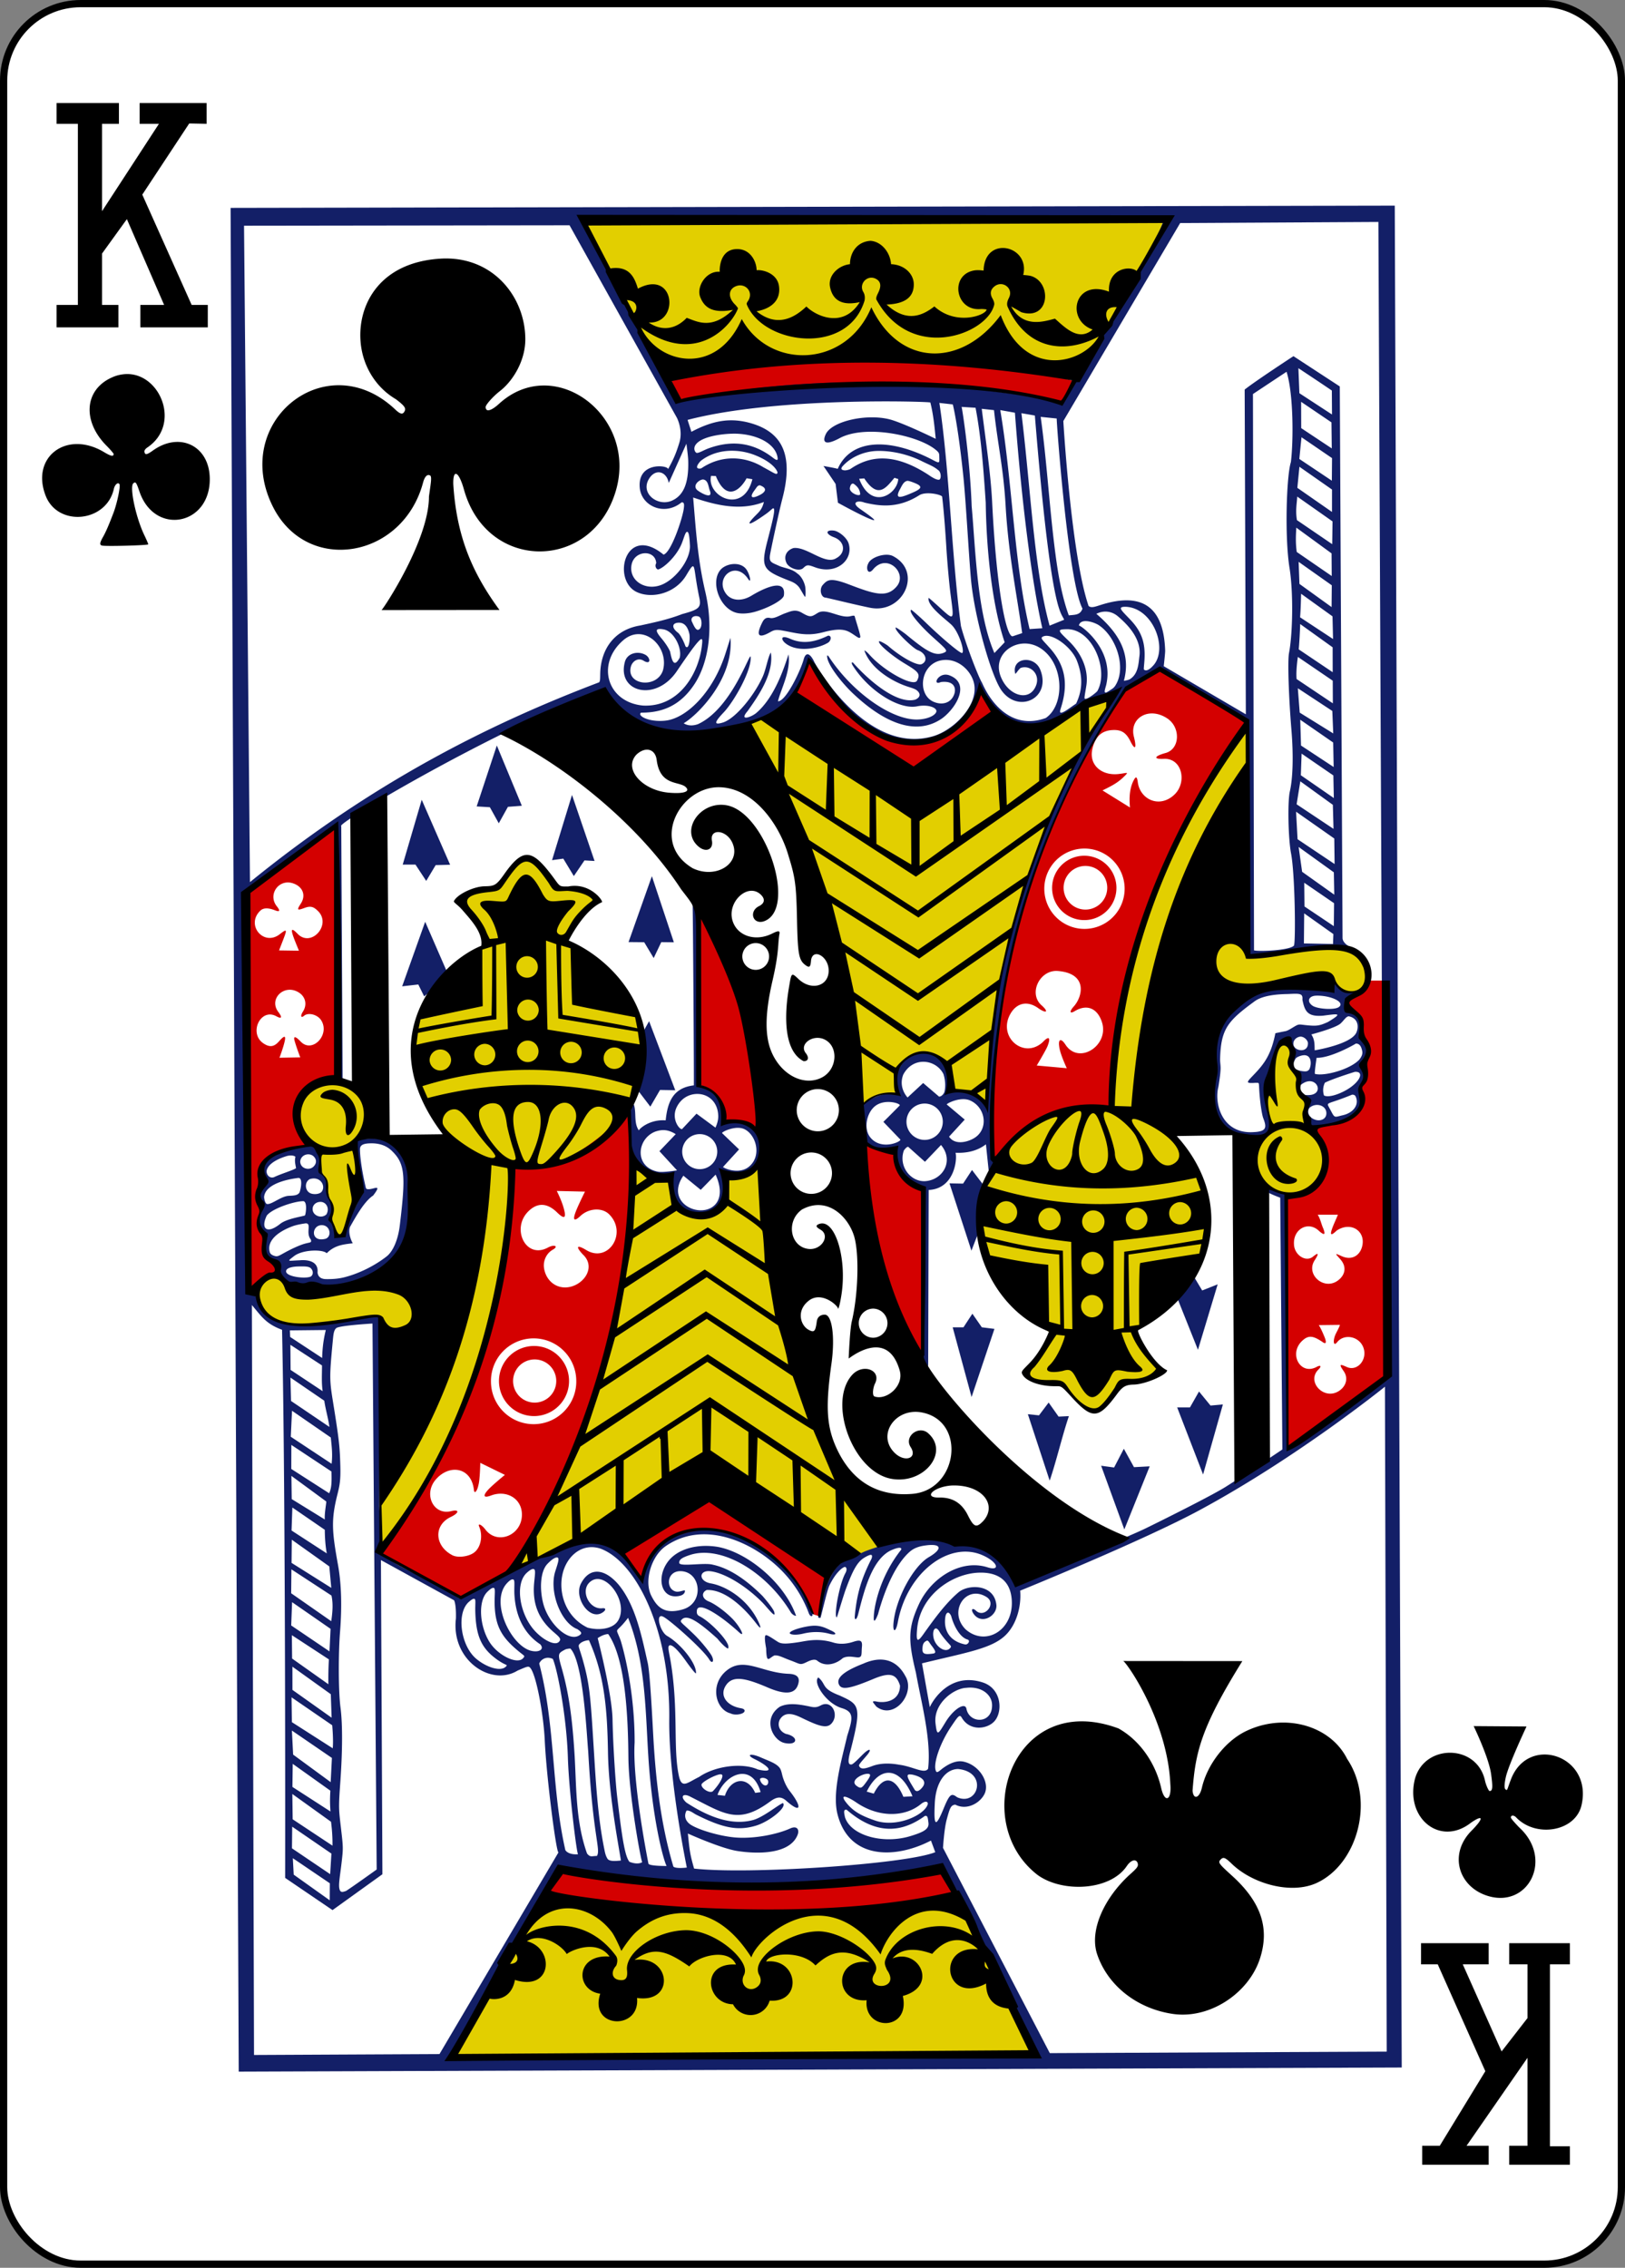<svg xmlns="http://www.w3.org/2000/svg" width="224.225" height="312.808"><rect width="100%" height="100%" fill="#808080" stroke="none"/><rect y="589.952" x="2314.331" height="311.811" width="223.228" rx="10.63" ry="10.63" fill="#fff" stroke="#000" stroke-width=".997" transform="translate(-2313.832 -589.453)"/><path d="M161.255 30.505l-80.526.392 10.226 19.372c20.93-1.882 39.27-.208 58.376.415zm-54.996 68.112c-.084.113-3.35.956-3.018 1.697 8.528 18.255 12.337 33.109 15.898 51.87 1.8-1.46 4.712-1.402 4.712-1.402-1.436-6.967 7.348-7.836 7.405-.547 1.686.391 3.42.397 4.943 2.1.684-20.502 8.042-41.715 17.544-56.413-10.829 4.285-26.717 14.965-26.717 14.965s-13.221-5.46-20.767-12.27zm65.82 2.183c-14.412 13.678-20.052 51.648-19.018 52.172-18.577-.62-24.208 19.854-8.105 30.894-.636 2.142-2.209 3.884-3.427 5.776 1.66.95 3.474 1.154 5.285 1.353 1.375 1.629 2.726 3.508 4.22 3.663 1.62-1.02 2.77-2.513 4.12-3.805 1.683-.428 3.353-.902 4.95-1.63-1.415-1.974-3.092-3.97-3.135-5.819 14-9.867 12.08-23.285-.542-30.154 3.76-22.597 9.244-37.032 15.61-47.297zm-99.256 17.458c-1.83.893-2.83 2.778-4.158 4.257-1.824.083-3.58.706-5.318 1.48 0 0 4.176 5.768 3.917 6.078-13.541 8.866-13.43 21.825-.429 30.362 2.203 18.443-13.474 47.631-14.266 46.783l-.028 6.034c10.91-12.065 17.083-33.985 18.165-51.987 22.282-1.483 23.071-23.003 7.732-31.098-1.18-1.08 3.857-6.082 3.857-6.082-1.279-1.258-3.417-1.4-5.29-1.555-1.182-1.412-2.212-2.819-4.182-4.272zm94.24 14.893c3.151 7.006 14.66-1.53 16.657 2.197 1.62 2.115 5.15 2.331 4.96-1.23-.664-3.527-2.987-4.309-12.202-2.772-3.496.583-4.93.928-4.908-.665-2.418-2.918-4.492 1.051-4.507 2.47zm10.69 10.223c-2.585-.002-3.024 10.097-2.986 13.129-7.481 11.81 15.345 10.467 5.474-2.398.343-1.681-1.259-4.422-1.215-5.634-.809-.103-1.164-4.663-1.274-5.097zm-131.596 6.071c-4.048.102-8.498 3.818-2.008 9.16.433.15-.218 1.276.004 3.008 1.83 3.947 1.335 9.79 2.697 8.892 1.575-1.037 2.89-5.397 2.55-11.485-.021-.399-.55-.822-.452-1.254 3.643-6.008.563-8.405-2.79-8.32zM87.58 160.76c-1.04 19.725-5.874 39.078-16.828 55.86 9.429-4.393 18.58-10.061 27.435-14.914l20.694 12.805c1.199-.52 2.029-.775 2.823-1.56-9.536-13.944-12.488-34.012-16.643-52.167-1.58 1.12-4.554 1.683-4.554 1.683-.212 6.297-6.82 8.338-8.169.125zM37.633 176.15c-2.207.14-3.867 5.602 2.386 6.411 4.412.624 10.063-1.547 12.866-.542 3.259 5.197 6.184-2.453 1.83-3.7-4.68-1.341-14.208 2.156-15.262-.816-.542-1.015-1.202-1.393-1.82-1.353zm37.533 85.437l-12.484 22.046 79.818-.481-10.433-21.027c.178-.233-34.861 4.165-56.9-.538z" fill="#e2cf00"/><path d="M92.488 52.154l1.297 3.093c17.145-2.072 35.082-4.219 53.04.347 0 0 1.318-2.86 1.297-3.066-16.733-4.256-54.151-3.151-55.634-.374zm17.35 43.436l16.314 10.552s7.814-5.52 11.144-7.855l-2.022-2.97c-6.9 15.21-19.029 3.181-23.576-3.975 0 0-1.236 2.772-1.86 4.248zm43.82 5.105c1.13-.024 1.757.411 2.325 1.562.642 1.3.887.98.474-.641-.65-2.555 2.063-4.218 4.62-2.512 1.846 1.232 1.765 4.212-.252 4.764-1.63.446-1.672.874-.24.804 2.567-.125 3.25 3.3 1.423 4.975-2.1 1.926-4.779.561-5.023-1.854-.112-.683-.257-.674-.482-.287-.649 1.115-.709 2.563-.582 3.875l-3.794-2.353c1.35-.669 2.174-1.072 3.15-2.086.128-.133.224-.23.223-.287-.002-.103-.423.035-1.196.115-2.292.24-4.056-1.246-3.586-3.404.4-1.835 1.35-2.636 2.94-2.671zm-16.73 59.527c4.127-4.72 9.252-7.75 16.374-7.326.906-19.779 7.765-37.366 18.75-53.211l-12.085-7.265-4.849 2.925c-11.66 16.537-18.824 37.52-18.19 64.877zm-90.583-46.217s-8.181 6.127-11.982 9.086l.184 54.537 1.056.362c.076.116-.092-.809.393-1.232.396-.345 1.024-.738 1.397-.873 1.052-.383 1.098-1.084.117-1.69-.762-.47-1.051-1.197-.964-2.405.062-.852.026-1.038-.33-1.617-.442-.72-.48-1.63-.103-2.573.174-.438.157-.556-.154-1.148-.396-.754-.443-1.566-.148-2.44.112-.335.194-1.066.183-1.63-.04-2.172 1.754-3.613 5.067-4.067 1.295-.178 1.334-.231.74-1.317-3.355-6.126 4.182-9.319 4.745-8.338zm103.214 3.042a5.541 5.541 0 11.161 11.083 5.54 5.54 0 11-.161-11.083zm.052.99a4.439 4.439 0 10.134 8.876 4.439 4.439 0 00-.134-8.876zm.115 1.408a3.01 3.01 0 11.091 6.02 3.01 3.01 0 01-.091-6.02zm-110.04 2.277c.225-.004.465.03.708.108 1.381.439 1.864 1.655 1.116 2.808-.588.905-.52.983.508.6.81-.3 1.222-.205 1.86.426 1.912 1.894-.935 5.077-2.807 3.148-.928-.955-1.016-.673-.373.968.208.53.552 1.356.552 1.356l-2.745-.04s.426-1.094.623-1.61c.475-1.243.491-1.425-.5-.643-2.233 1.764-4.765-1.254-2.71-3.228.418-.402 1.089-.42 2.022-.053.68.267.762.081.251-.56-1.11-1.395-.084-3.252 1.494-3.28zm56.892 4.887c-1.116 7.309-.142 17.565-.166 23.046 2.977.567 3.01 2.595 3.467 5.114 1.447-.504 4.61 1.633 5.043 1.445.33-7.415-3.526-28.94-8.344-29.605zm49.385 7.325c4.225.339 3.416 3.602 2.157 4.943-.596.687-.485.996.17.6 1.784-1.077 3.2-.299 3.775 1.558.983 3.173-3.188 5.906-5.048 3.058-.63-.965-1.016-.746-.861.263.095.973 1.045 2.989 1.045 2.989l-4.145-.372s1.266-2.107 1.489-2.674c.461-1.177.217-1.491-.668-.542-2.593 2.372-6.185-.665-4.511-3.81.825-1.55 2.347-2.053 3.991-.817 1.108.723 1.347.41.356-.468-1.85-1.639-.238-4.927 2.25-4.728zm-106.077 2.59c.047-.002.093-.002.141-.002.356.007.728.106 1.099.315 1.03.579 1.312 1.721.666 2.715-.371.572-.263.933.169.559.578-.5 1.854-.168 2.352.612 1.279 2.002-1.22 4.621-2.814 2.954-.704-.735-.974-.765-.892-.282.23.907.826 2.455.826 2.455l-2.87.05s.619-1.628.757-2.454c.105-.653-.155-.558-.84.214-.664.75-1.27.828-2.117.267-2.093-1.387-.417-4.947 1.765-3.751.752.412.857.174.27-.603-1.05-1.387.021-2.977 1.488-3.048zm149.063-1.271c-4.647 4.802-3.19 1.963-1.035 5.624.008 2.413 1.417 4.302.3 8.111-.358.745-.39 1.099-.193 1.848-.34 4.208-3.712 4.154-6.99 4.807.544-.036 5.194 8.554-3.481 9.226l.099 34.922 13.602-10.028-.06-54.51zM86.877 153.69c-3.856 2.485-9.274 8.696-16.087 7.346-.825 21.788-7.975 38.656-18.175 53.152 3.522 2.082 7.398 4.58 11 6.182 3.045-1.57 4.754-2.225 7.743-4.684 12.262-18.941 16.15-39.647 15.52-61.996zm32.02 3.985c.688 11.19 2.509 21.786 8.33 30.287l.394-23.78c-2.075-.497-3.774-1.837-4.38-5.64zm-42.068 6.601l3.89.092s-.883 1.758-1.265 2.741c-.464 1.201-.244 1.446.643.611 1.154-1.086 2.994-1.187 3.962-.218 2.57 2.575-.118 6.772-3.158 4.931-1.302-.788-1.52-.524-.487.592 2.01 1.864-.089 4.549-2.437 4.56-1.698-.007-2.798-1.364-2.931-2.86-.065-.94.407-1.884 1.224-2.343.851-.478.241-.789-.683-.291-3.02 1.624-5.04-2.548-2.762-4.922 1.314-1.369 2.704-1.241 4.04.065.932.913 1.266.832 1.003-.248-.265-1.214-1.04-2.71-1.04-2.71zm104.993 3.275l2.787.003c-.274.69-.628 1.393-.85 2.074-.24.743-.065.838.673.12 1.921-1.29 3.97 0 3.554 2.043-.288 1.41-1.468 2.1-2.831 1.489-1.202-.54-.817-.309-.133.513.813.979.606 2.12-.469 2.876-1.902 1.337-4.413-.884-3.154-2.823.741-1.153.401-1.028-.274-.47-1.014.742-2.547-.308-2.577-1.764-.117-2.094 1.997-3.272 3.487-1.79.71.597.886.524.566-.345-.294-.631-.389-1.307-.779-1.926zm.15 15.228l2.92-.034s-.04.224-.49 1.069c-.53.993-.448 2.02.104 1.323.931-1.177 2.91-.849 3.559.59.755 1.676-.717 3.528-2.246 2.824-.994-.458-1.062-.36-.402.595.643.928.358 2.069-.686 2.735-2.051 1.31-4.51-1.304-2.802-2.977.458-.447.314-.665-.24-.364-2.265 1.23-3.935-1.829-1.977-3.62.834-.764 1.471-.711 2.842.236.427.295.509-.009.201-.757-.524-1.275-.783-1.62-.783-1.62zM73.548 184.61a5.882 5.882 0 015.968 5.797 5.886 5.886 0 11-11.77.171 5.886 5.886 0 015.802-5.968zm.067 1.05a4.834 4.834 0 10.14 9.669 4.834 4.834 0 10-.14-9.669zm.055 1.857a2.978 2.978 0 11.081 5.954 2.978 2.978 0 01-.081-5.954zm-7.4 14.261l3.399 1.661s-1.607 1.308-2.246 1.981c-.818.868-.761 1.274.343.86 2.104-.792 4.212.393 4.251 2.577.053 2.915-3.395 4.318-5.05 2.111-.493-.656-1.08-.93-.85-.393.56 1.305.217 2.948-.759 3.623-.781.54-2.212.7-2.933.325-2.48-1.286-2.609-4.144-.237-5.272 1.193-.568 1.233-1.1.06-.808-2.443.61-3.867-2.347-2.106-4.378 1.87-2.155 4.918-1.71 5.255 1.48.06.567.447.157.62-.712.207-.646.254-3.055.254-3.055zm31.675 4.795s-12.443 7.08-12.064 7.379c.073.043 2.757 3.82 2.757 3.82 6.174-13.987 20.958-2.403 23.326 4.738.513.317.601.226 1.16.477.052-.505 1.077-5.465 1.077-5.465zM77.99 258c-.623.78-2.709 2.993-2.446 3.076 18.287 3.93 37.146 3.618 56.343 1.535L130.42 258c-18.956 4.83-52.43 0-52.43 0z" fill="#d40000"/><path d="M31.82 28.675l1.121 257.077 160.477-.567-.962-256.82zm48.805 1.832l80.039-.327c-3.753 9.746-14.565 25.144-14.053 25.18-16.649-2.75-33.811-4.138-53.004-.039zm-46.952.626l44.915-.058 14.814 26.553s.87 1.657.35 3.39c-.567 1.892-1.054 2.732-1.564 3.698.05-.551-4.27-1.098-3.908 2.6.245 2.504 3.413 3.92 5.772 1.972.378-.031.375.318.292.93-.218 1.434-1.74 5.985-2.785 6.287-5.318-4.36-7.216 3.603-3.63 5.19 2.076.92 5.268.16 6.76-2.335 1.141-1.91 1.015-1.594 1.375.723.134.861.323 1.86.42 2.309.304 1.404 0 1.676-2.363 2.313-1.902.741-3.83 1.15-5.791 1.574-3.585.588-5.417 3.292-5.506 6.583-.02.71.006 1.04-.147 1.251-15.165 5.756-31.28 13.81-48.184 27.562zm101.833 63.048c-.574-.93-2.41-5.807-2.915-7.842-1.316-9.866-1.566-21.578-2.972-30.762l1.853.208s.696 2.66 1.446 9.843c.371 3.561.759 10.965 1.069 14.368.468 5.057 2.753 13.144 4.168 15.185 2.309 3.33 6.95 1.176 5.397-2.777-.805-2.05-3.923-1.719-3.49.41.007.38.296-.272.752-.672 1.347-.51 2.864.892 2.073 2.58-.983 2.156-3.89 1.173-4.854-1.545-1.152-3.246 2.729-5.68 5.632-3.7 3.234 2.206 3.241 7.797.636 9.561-4.383 1.599-7.364-1.595-8.795-4.857zm10.838 4.112c-.177-.104.006-.444.223-1.25.81-3.018.3-5.373-1.652-7.592-1.088-1.236-1.497-1.453-.928-1.677 1.208-.475 3.876 1.462 4.61 3.366.723 1.87.904 3.805-.115 5.92-.709.453-1.81 1.363-2.138 1.233zm3.303-2.01c-.002-.352.235-1.466.29-2.01.211-2.105-.774-4.243-2.516-5.914-1.462-1.403-1.596-1.547-.212-1.57 3.568-.06 5.844 5.708 4.197 8.55-.424.45-1.717 1.372-1.759.945zm3.022-1.952c1.05-4.918-3.706-8.195-3.802-8.042.237-1.102 2.126-.469 2.77-.04 2.404 1.615 3.787 5.835 2.311 8.233-.16.295-.358.464-.617.622-.496.312-.789.563-.89.344-.076-.165.2-.881.228-1.116zm-41.85-15.955c.497-.488.646-.502 1.601-.141 2.993 1.13 5.384-1.018 4.677-3.275-.255-.817-1.377-1.704-2.067-1.775-1.128-.117-1.15.478.065.932 1.494.558 1.645 2.143.33 2.858-1.545 1.042-4.074-1.604-5.929-1.38-.886.264-1.454 1.093-.947 2.106.395.71 1.73 1.141 2.27.675zm-3.32-.323c-1.037-.482-1.433-.473-1.234-1.606.13-.745 1.193-5.761 1.699-7.7 1.513-5.807.09-9.026-4.195-10.324-2.904-.88-5.405-.434-8.364 1.14l-.532-1.642c12.405-3.245 33.577-2.525 33.501-2.4.418 1.67.577 3.34.74 5.01 0 0-3.966-1.946-6.035-2.594-3.188-.977-8.227.094-9.12 1.924-.506 1.038-.242 1.73 1.9.576 3.505-1.888 10.665-.45 13.188 1.552.582.461.552.562.563 1.103.017.824.066.873-1.082.259-6.017-3.076-11.158-2.72-12.932 1.319-.409-.123-1.969-.392-1.969-.392l1.675 2.477.319 2.593s2.737 1.518 4.246 2.161c1.485.63.63-.04-1.193-1.309-1.338-.931-.273-1.23.61-.873 1.816.417 4.47.946 7.544-1.005.954-.606 3.14-.08 3.173.194 0 0 .291 2.267.58 6.998.137 2.238.412 5.162.569 6.362.473 3.626.608 3.832-1.3 2.094-.64-.584-1.706-1.551-1.719-1.494-.242 1.125 2.573 3.1 3.228 3.777.995 1.029 1.793 3.662 1.395 3.818-.252.1-2.926-2.169-5.03-4.208-.79-.764-1.964-1.788-1.997-1.753-.435.29 1.332 2.284 2.987 3.776 1.932 1.74 2.155 1.896 1.506 2.158-1.199.484-2.278-.118-5.189-2.525-.283-.234-1.385-1.016-1.438-.96-.265.355 2.42 2.897 3.03 3.116 1.133.406 1.46 1.5.566 1.93-.596.286-2.819-.932-4.6-2.475-.32-.277-1.206-.748-1.264-.684-.354.227 1.638 1.949 3.538 3.093 1.86 1.12 2.159 1.397 1.684 2.328-.441.96-4.525-1.261-6.567-3.549-.435-.487-.778-.696-.692-.532.89 2.466 3.817 4.232 5.995 4.936.389.127.952.284 1.206.486.62.492.483 1.005-.19 1.294-2.321.651-5.984-2.161-8.603-5.108-.304-.125-.123.26-.043.388 2.185 3.487 6.37 6.14 8.89 5.645 1.473-.29 2.656.154 2.668.648.01.405-.803 1.05-2.387 1.164-3.585.255-9.185-3.666-12.46-8.66-.103-.156-.224-.213-.232-.119-.089 1.059 1.948 3.655 3.51 5.14 4.642 4.412 9.03 5.903 12.453 3.417 1.93-1.495 3.795-4.765.92-5.858-1.522-.578-2.485 1.518-1.183.92 1.71-.206 2.099.7 1.876 1.554-.435 1.464-1.887 1.697-3.067 1.082-2.053-1.113-1.617-4.925 1.041-5.59 2.396-.58 4.486 1.452 4.761 3.378.427 2.993-2.95 6.23-5.657 7.036-9.235 2.748-16.447-10.083-16.49-10.374-.462-.891-1.02-1.363-1.371-.324-.378 1.505-2.462 5.918-3.577 5.892.347-1.557 1.808-4.174 1.453-6.467-.616 1.883-1.916 5.9-4.402 8.04-.644.586-2.536 1.278-1.234-.233 1.572-2.209 3.628-5.23 3.202-8.066-.417.637-.644 2.25-1.12 3.316-1.195 2.668-3.802 5.834-5.524 6.347-1.272.379-1.153-.05.149-1.421 1.395-1.47 3.866-5.785 3.703-7.646-.07-.821-2.563 7.106-7.249 9.277-1.265.462-1.984-.12-1.984-.12 1.842-1.06 6.93-6.076 6.45-11.774 0 0-.272.843-.673 2.109-1.725 5.438-5.431 9.014-8.32 9.31-2.306.237-3.916-.694-3.344-1.104 2.99.022 5.447-1.012 7.367-3.926 1.95-2.962 2.678-7.72 1.496-12.758-1.066-4.542-1.3-8.626-1.673-12.993 3.276 1.119 6.572 1.863 9.762.617-.32 1.301-.853 1.463-1.694 2.445-.611.718-.402.889 1.98-.794.694-.49.944-.882 1.07-.751.203.213-.113 1.552-.807 4.222-1.036 3.993-.767 4.279 3.069 5.783.716.281.983.556 1.234.855.117.14.746 1.273.806 1.313.14.094.103-1.156.026-1.471-.206-.84-.66-1.469-1.056-1.717-.753-.693-1.839-.755-2.535-1.073zm72.42 52.08l.038-4.147 4.028 2.858-.05 1.368zm-6.884.9l-.148-76.68s3.092-2.054 4.637-3.072c.965 3.04.959 9.56.597 12.462-.605 1.891-.875 10.305-.189 14.586.547 3.413.446 9.057-.07 11.759-.201 1.055-.046 6.002.334 10.579.29 3.497.206 6.677-.217 8.497-.332 1.434-.217 6.573.163 8.545.558 2.9.654 12.217.403 12.723-.664.752-5.858.858-5.51.601zm6.124-80.246s3.114 2.057 4.615 3.085l.021 3.303-4.5-2.937zm-46.473 5.338l1.925.12c.767 3.993 1.1 8.532 1.405 13.083.098 7.016.964 14.417 2.612 19.267l-1.416 1.484c-2.41-5.558-2.6-14.326-3.138-20.26-.235-6.675-1.333-13.65-1.388-13.694zm46.847-.7l4.188 2.835.043 3.593-4.219-2.799zm-44.069.964l1.691.184c.515 4.74 1.303 7.958 1.604 13.18.388 6.755 1.559 12.301 2.287 17.577l-1.267.421c-.848.39-2.253-5.844-2.879-18.483-.19-3.825-.837-8.128-1.436-12.879zm2.558.178l2.02.362c.893 12 2.304 23.27 3.782 29.729l-1.756.116c-2.178-9.23-2.32-19.91-4.046-30.207zm2.917.426l1.856.322c2.233 27.443 3.61 27.089 4.041 28.168l-2.009.815c-2.171-7.887-2.61-19.005-3.888-29.305zm8.427 26.955c-.318.925-1.07.839-1.891.934-.92-2.522-1.457-5.529-1.842-8.472-.847-6.466-1.153-12.528-2.035-18.909l2.214.227c-.072.049 1.57 22.503 3.554 26.22zm-47.633-24.121c2.918.14 5.339 1.45 5.572 3.367.052.431-.29.222-.685-.081-2.51-1.923-5.366-2.523-8.814-1.282-.752.27-1.367.696-1.702.638-.302-.193-.396-.66-.165-1.046.804-1.345 4.35-1.666 5.794-1.596zm-6.767 3.849c.063 3.022-.673 4.689-2.259 5.387-1.914.843-4.369-.962-3.176-2.981.902-1.527 2.452-1.067 2.747.537l2.432-5.415s.25 1.715.256 2.472zm88.834-.485l-.026 3.115-4.488-3 .3-2.994zm-79.615-.406c2.211.876 3.023 1.945 3.105 2.42-.128.355-.349.113-1.963-.758-2.487-1.525-5.727-1.773-8.575.162-.71.14-.782-.262-.071-1.027 2.17-1.699 5.166-1.723 7.504-.797zm16.791-.583c1.946-.062 4.271.433 6.236 1.418.868.436 1.648.707 2.214 1.208.453.236.488 1.264.157 1.341-.296.042-.78-.189-1.505-.695-4.667-3.03-8.026-2.657-10.724-.791-.15.103-.614.209-.797.195-.515-.039-.541-.25-.327-.528 1.25-1.412 3.117-2.092 4.746-2.148zm58.323 2.181l4.498 3.143-.003 3.09-4.781-3.324zM98.114 65.64l.657.019c1.53 3.709 3.45 1.797 4.248.312l.8.13c-1.252 4.968-6.347 2.369-5.705-.461zm-1.118.494c.743.09.717.93.95 1.543.52 1.368-1.452.21-1.79-.123-.573-.602.24-1.358.84-1.42zm22.261-.144c1.939 2.95 3.057 1.203 4.163-.081l.526.168c-.138 2.118-3.704 4.376-5.396-.035zm5.963.333c.208.004.624.152 1.007.307 1.06.429 1.005.743-.17 1.265-1.878.836-2.531.944-1.969-.236.324-.54.538-1.255 1.132-1.336zm-7.368.45c.473.347.783.732.838 1.357.038.44-1.428-.067-1.425-.77.046-.445.288-.807.587-.587zm-12.995.168c.964.357.848.816.177 1.232-1.205.672-1.721.54-.942-.516.36-.488.437-.706.765-.716zm74.14 1.555l4.872 3.424-.044 3.143-4.866-3.317c-.227-1.347-.013-2.252.039-3.25zM94.825 73.36c.23.006.322.77.376 1.885.09 1.856-1.8 4.44-3.709 5.33-2.3 1.073-4.762-.43-4.35-2.659.38-2.053 3.297-2.138 3.407-.24-.283.498.114.916.277.872.75-.201 2.52-1.793 3.24-3.574.28-.694.45-1.408.65-1.57a.167.167 0 01.109-.044zm84.043-.58l4.867 3.552.022 3.123-4.827-3.32c-.19-1.392-.108-2.385-.062-3.354zm-59.059 4.946c-.367.619-.066 1.726.689.783 1.939-2.258 4.748.567 3.245 2.362-1.364 1.629-3.042 1.104-6.586-.249-2.582-.985-2.989-.65-3.625.062-.524.587-.257 1.767.422 1.753 2.092.475 3.903.937 6.07 1.388 4.577.939 7.368-4.957 3.187-7.124-1-.518-3.07.155-3.402 1.025zm-20.202.68c-1.785 1.6-.32 5.806 2.307 6.182.55.078 1.372.055 2.305-.214 1.838-.53 3.864-1.618 3.947-2.251.377-2.88-3.909-.298-4.476.043-1.352.82-2.782.715-3.503-.26-1.623-2.196 1.287-4.716 3.054-2.03.446.679.29-.47-.197-1.25-.687-1.103-2.46-1.031-3.437-.22zm79.583-.907l4.575 3.233-.026 3.007-4.436-3.198zm.343 4.402l4.332 3.116.074 3.126-4.547-2.993c.09-1.125.11-2.183.14-3.249zm-24.29 1.795c3.808.063 5.958 5.69 3.949 8.032-.598.697-1.075.884-1.345.624-.059-.056.037-.685.076-1.397.124-2.268-.359-3.821-2.018-5.544-1.245-1.293-1.716-1.693-.663-1.715zm-46.907.897c-.72.257-1.48.776-2.07.648-.582-.127-.86.161-1.088.618-.872 1.746-.602 2.31 1.126 1.32.82-.471 1.107-.302 3.302.112 1.569.296 2.636.266 4.016-.092 1.716-.445 2.739-.48 3.607-.005.868.475 1.462 1.129 1.484.596-.096-.623-.64-2.217-.766-2.747-.06-.255-.487-.03-.89-.001-1.423.103-3.12-1.176-4.219-.5-.88.541-.995.683-2.202-.025-.898-.527-1.521-.201-2.3.076zm45.882.392c2.58 2.154 3.24 4.065 2.99 5.633-.128 1.14-.213 2.4-1.33 3.087-.207.098-.514.159-.8.2.868-3.239-.154-6.14-3.8-9.236 1.06-.525 2.142-.35 2.94.316zm-58.178-.006c.115 0 .24.019.369.061.447.147.518 1.319.166 1.686-.353.367-.637.064-1.045-.867-.304-.507.014-.878.51-.88zm-2.382.912c.942-.02 1.299.843 1.46 1.53.138.586-.036 2.333-.536 1.724-.12-.37-.631-1.565-1.04-1.876-.912-.69-.822-1.359.116-1.378zm-2.651.868c.137-.004.314.013.528.05 1.47.245 2.597 2.585 2.255 3.913-.779 1.428-1.066.465-1.323-.83-.201-.536-.803-1.378-1.172-1.812-.766-.902-.885-1.304-.288-1.32zm88.4-.68l4.477 3.209.007 3.434-4.686-3.15c.105-1.201.158-2.352.202-3.493zm-91.309 1.392c2.193.004 4.065 2.553 3.374 5.01-.857 2.563-5.125 2.016-4.417-.539.204-.735.989-1.273 1.738-.813 1.082.665.963-.417.276-.8-1.06-.593-2.519-.234-2.844.965-1.132 4.18 4.242 5.606 7.167 1.287 1.07-1.579 2.233-3.268 2.875-3.988.577-.648.7-.58.607.255-.372 3.884-3.081 8.739-8.161 8.473-4.937-.468-6.48-5.706-2.752-8.975.626-.55 1.286-.82 1.925-.867.072-.005.142-.008.212-.008zm26.16.212c-1.806.875-3.443 1.206-5.221.431-1.315-.572-1.294.05-.723.56 1.652 1.406 4.655.77 5.942-.022.418-.257.555-1 .003-.97zm69.64 6.21l.014 3.122-4.998-3.348c-.079-.747.005-1.883.17-3.055zm-4.818 1.042l4.76 3.134.125 3.095-4.624-2.867zm.332 4.341l4.546 3.144.066 3.38-4.504-2.964zM68.555 102.83l-2.783 8.405 1.822.11 1.23 2.217 1.263-2.272 1.917-.145zm111.046 1.122l4.381 3.01.066 3.12-4.552-3.146zm-.178 3.82l4.491 3.244.09 3.316-5.091-3.392zm-100.495 1.876l-2.755 8.999 1.553-.211 1.454 2.407 1.468-2.162 1.392.079zm-20.737.67l-2.623 8.944 1.758-.007 1.485 2.256 1.303-2.178 1.994-.053zm120.647 1.646l5.271 3.698.044 3.52-5.11-3.422zm5.21 8.361l.06 3.084-4.436-3.157-.481-3.423zm-94.098.531l-3.22 9.09 2.159.021 1.31 2.183 1.047-2.194 1.736.018zm90.014.907l4.115 2.82-.032 3.165-4.051-2.713zm-77.987 36.784l-2.345-2.253c-.029-.184 1.917-1.127 3.116-.527 1.582.792 2.395 3.64.623 5.139-1.41 1.193-3.562.2-3.604.06zm-2.087-3.716c.042-3.48-1.791-4.374-3.307-5.079 0 0-.254-22.054-.22-22.713 0 .096-.39-2.388-.434-2.535 0 .001-.363-.097-.363-.093.063 2.236.21 25.152.174 25.3-2.837.328-3.63 2.249-3.886 4.827-2.213-.166-3.653 1.166-3.697 1.387-.818-1.122-.209-2.776-.854-3.947-1.961 6.858 1.853 10.961 5.182 10.579.534 6.584 7.786 7.774 7.54-.212 8.774-.515 5.801-8.581-.135-7.514zm-41.223-27.688l-3.176 8.906 2.226-.254.812 1.643c3.566-3.142 5.367 1.71 3.552-2.451zm120.75 15.847c.41-.03.95.339 1.057.842.078 1.504-1.943 1.166-2.007.216-.046-.674.565-1.03.95-1.058zm1.32 9.777c.872-.715 2.26-.31 2.282.767.02.955-1.076 1.27-1.932.733-.665-.405-.707-1.16-.35-1.5zm.124 2.65c4.777.364 8.33-2.88 6.808-5.21 1.283-1.612.236-2.538.587-3.463 1.014-1.04.166-3.275-.088-3.283-.208-3-1.08-3.385-2.376-4.983-.39-.463.908-.916 1.407-1.713-1.32.508-2.617-.472-2.61-.695l-.562-.697c-8.845.412-16.788 1.029-16.488 13.022-1.273 5.09.883 9.625 7.057 8.224 1.352-1.207.461-2.957.296-3.798-.528-2.313.081-3.817.25-4.9.526-3.353 2.983-6.465 3.25-1.21.431-.66.228-.757.939-1.03 1.695-.612 1.692 1.101 1.345 1.792-.223.356-.56.326-.904.286-.493-.06-1.137-.242-1.148-.423-.133.546.896 1.56.789 2.072-.136.486-.223.447.227.125 2.128-1.522 3.46 1.879.381 1.49 1.517.81-.728 3.18.84 4.394zm-3.15-18.304c1.678-.085 2.08-.1 2.002.78.318 1.624.725 2.378 2.843 2.207 2.134-.277 2.811-.41.663.879-1.085.478-1.437.57-2.723.455-1.296-.116-1.197-.247-1.937.195-.414.247-.865.548-1.202.61-.498.09-1.376.281-1.376.281-.499 2.522-1.258 3.792-2.303 4.991-1.479 1.68-2.229 1.974-.416 1.848.67.042.323-.294.616 2.425.103.952.28 2.056.422 2.427.471 1.239.534 1.855-1.258 1.943-4.472.338-5.517-4.015-4.921-6.239.051-.35.255-1.508.3-2.426.023-.502-.078-.928-.065-1.441.102-4.148 1.085-5.24 4.767-7.937 1.11-.813 3.105-.98 4.588-.998zm3.93.224c2.064-.043 4.059.95 3.064 1.593-.644.416-2.966.243-3.611-.216-.833-.592-.52-1.355.546-1.377zm-92.075 3.522l-.818 1.45-.855 6.75.152 1.37 1.69 2.214 1.336-2.296 2.103.037zm96.542-.673c1.337.267 1.39 1.488 1.05 2.24-.747 1.651-5.75 2.45-5.75 2.451-.04-.71.058-1.393-.462-2.191 0 0 3.332-.872 4.036-1.514.47-.43.756-.972 1.126-.986zm.99 3.758c.484.007.742.358.873 1.072.062.383-.082.71-.394 1.128-1.27 1.38-4.84 2.336-6.13 1.985-.09-.12.13-1.573.223-2.22 1.716.052 4.607-1.47 5.427-1.965zm-50.888 8.498c-1.705-2.46-5.49-2.1-5.083-1.928.027-2.107-.334-5-3.532-5.309-3.226-.244-4.883 4.01-3.66 5.812-1.99-.826-4.976 1.245-4.976 1.44-.254.008-2.536 6.037 4.368 6.347.629 2.846 1.705 4.223 3.912 5.394l.054 23.23.78 1.055.069-24.345c3.533-.156 3.969-4.199 3.707-5.131 1.57.068 2.994-.247 4.195-1.163l.413 3.968s.829-1.4.646-2.142c-1.537-22.815 6.716-47.496 17.552-63.494.579-.671.756-1.473 1.042-1.48a203.243 203.243 0 004.312-2.38c4.357 2.093 12.138 7.147 12.138 7.147l.126 32.51c-.12-.32 14.498-1.63 14.278-1.235 0 0-1.28-.502-1.3-1.357l-.38-76.077-6.396-4.177s-5.258 3.436-6.73 4.61l.162 44.79-11.329-6.636s.182-1.584.198-2.098c-.18-6.112-3.182-8.163-8.895-6.35-.765.243-1.298.456-1.672.143-2.406-7.031-3.488-25.509-3.485-25.509l16.123-27.311 27.35-.15.472 104.35.99 54.695-13.96 10.166-.203-35.037s-2-.956-2.524-1.02c-.197-.016-.45.424-.095.65.513.328 1.775.786 1.775.786l.296 34.727s-5.426 3.652-7.853 5.174c-1.81 1.124-7.53 4.005-10.92 5.664-1.314.644-2.642 1.16-2.764 1.26-4.617 1.984-8.779 3.373-12.626 5.42-2.655 1.086-2.536.022-3.101-.846-5.54-5.478-12.693-5.802-18.488-3.273-.898.333-2.01.623-2.76 1.144-.218.16-.596.34-.844.399-.508.12-1.064.346-1.531.715-.833.658-1.388 1.733-1.864 2.8-.295.66-1.181 3.74-1.299 4.652-.02.153.296.12.307.134.04.056.891-3.73 1.229-4.446.72-1.53 1.628-2.445 2.11-2.59.218-.037.41.304.112.843-.592 1.07-1.072 3.348-1.216 4.374-.128.948-.154 1.708.023 1.741.031.03.869-2.868 1.245-3.891.983-2.668 1.602-3.773 2.549-4.342.97-.583 1.2-.501 1.01.12-1.445 2.815-2.04 4.944-2.323 7.943-.043.598.26.615.498-.375.791-3.149 1.876-7.407 4.441-8.678 1.095-.495 1.581-.471 1.464-.118-3.054 3.858-3.818 8.142-3.782 9.524.012.462.199.37.59-.629 1.035-3.802 2.568-7.035 4.388-8.622.705-.614 1.557-.783 2.272-.871 2.156-.268 2.23.531.353 1.625-2.139 1.245-4.612 5.775-4.887 9.177-.095 1.177.322 1.305.616-.265 1.268-6.761 7.065-11.23 11.711-9.16 2.09.93 2.47 2.225.65 1.65-3.683-1.166-7.774 1.445-9.46 5.087-1.525 3.292-1.492 5.022-.42 9.431.73 4.073 2.156 9.278 1.686 13.266-.507.776-2.106-.318-3.995-.55-1.14-.214-2.532-.268-3.721.187-1.038.397-1.626.496-1.818-.062-.062-.18.8-1.057 1.184-1.543.614-.776.262-.9-.603-.057-.423.412-1.333 1.378-1.583 1.428-.546.11-.568-.505-.127-2.072 1.547-6.085 1.133-6.188-1.52-7.42-2.63-1.002-1.798-1.507-2.962-2.502-.82.64 1.071 3.581 3.212 4.224 1.751.526 1.538 1.421.771 3.83-.778 3.37-2.105 7.832-1.337 10.826 1.613 6.29 8 6.162 12.891 3.62l.597 1.603c-4.135 1.674-25.934 3.105-33.28 2.261-.568-1.985-.625-2.495-.855-4.832 0 0 4.538 2.049 6.804 2.404 2.828.444 7.184.465 8.299-2.14.341-.763-.01-1.408-.985-.966-1.794.813-4.86 1.415-7.338 1.262-2.079-.129-5.043-.963-6.324-1.735-.61-.367-1.123-1.084-.646-1.984.423-.094.979.373 1.308.542 3.751 1.893 5.81 2.26 8.256 1.534 1.857-.55 4.357-2.553 3.74-3.12-.627.217-2.707 1.964-4.141 2.345-2.952.784-6.1-.417-9.166-2.403-.946-.821-.514-1.42.645-.763 4.593 2.312 6.509 3.846 10.904.6.982-.727 1.53-.634 2.106-.193 2.282 2.044 2.275.896.603-1.227-.38-.482-.724-1.158-.951-1.877-.168-.532-.206-1.064-.51-1.413-.519-.596-1.452-.885-2.52-1.355-1.54-.677-2.052-.35-.915.203 1.991.97 2.96 2.011.488 1.45-2.245-1.004-5.992-.442-8.112 1.03-1.665.811-2.398 1.68-2.79-.156-.824-3.832-.022-9.03-1.125-15.717-.21-1.275-.467-2.083-.2-2.257.342-.224 1.196.601 2.256 2.088.482.678 1.442 1.983 1.436 1.711.037-1.416-2.166-4.073-3.984-5.12-.998-.575-1.677-3.233-.534-2.648.882.43 5.47 4.463 6.345 5.9.406.669.749.243.32-.543-.259-.47-1.338-1.855-2.385-2.878-1.86-1.815-2.075-1.73-1.718-2.102.706-.736 2.218.212 4.913 2.65.692.873 1.606 1.66 1.493 1.227.276-.679-2.422-3.58-4.023-4.356-.299-.188-.34-.385-.312-.746.152-1.37 3.25.642 5.82 2.99.963.88.165-.775-.95-1.9-.877-.883-2.29-1.983-3.248-2.36-.952-.392-1.011-1.222-.265-1.57 2.577-.109 5.237 2.524 6.822 4.594.438.568.84 1.006.384-.07-1.468-3.24-4.523-5.067-6.639-5.437-1.718-.3-1.68-1.851-.065-1.676 1.777.193 4.686 1.797 7.153 4.279.717.722 1.925 2.36 1.676 1.399-.005-.262-.763-1.288-1.638-2.277-2.017-2.004-4.363-3.775-6.85-4.302-1.163-.33-4.614.336-4.634-.262-.01-.442.36-.707 1.46-1.072 4.265-1.42 10.509 2.245 13.924 7.878.244.403.707.575.735.484-1.648-4.604-6.77-8.777-10.846-9.492-2.771-.444-5.565.263-6.894 2.13-1.495 2.101-.91 4.912 1.335 4.687 1.178-.109 1.084-.777 1.062-.799-.08-.079-.764.243-1.188.16-1.535-.302-1.374-3.078.873-2.804 2.584.315 2.949 4.39.061 5.247-2.665.79-3.641-.427-4.37-1.87-1.068-2.115.078-5.525 1.96-6.832 5.27-3.659 11.934-.592 15.7 3.036a16.707 16.707 0 014.08 6.231c.22.535.616.503.474-.07-5.296-13.51-21.101-14.971-23.45-4.606 0 0-.08.317-1.6-1.844-2.464-3.502-6.144-4.282-10.676-1.895-4.579 1.72-6.123 2.816-9.298 4.458-.463.164-3.399 2.189-3.87 1.768-4.496-2.982-8.417-3.999-10.552-6.184.074-.401-.306-6.46-.306-6.46l.105-26.124c.032-.255-2.38.173-6.396.803-10.68 2.131-9.745-3.485-11.158-3.88-.747-.15-.692.17-.895-19.97-.059-5.85-.175-16.134-.26-22.855-.087-6.721-.11-12.32-.05-12.438.06-.118.66-.633 1.352-1.123 2.602-1.844 4.063-2.96 9.757-7.304 1.29-.984 1.615-1.15 1.615-1.15.654 12.1.067 24.809.389 35.211l.48.003-.186-34.932c-.982-.257 22.453-13.97 35.297-18.42.24-.083.841.185.841.185 7.371 9.033 26.767 6.298 28.33-4.7 3.213 6.705 17.331 19.731 23.782 4.03 0 0 2.338 4.51 4.344 4.807 4.508.599 5.008-.113 14.93-4.925-11.345 17.212-17.6 35.436-18.402 57.507zm-6.03-4.292c.248.76.332 1.743.12 2.518-.29.607-.722.598-.722.598l-2.197-1.878-2.15 1.993s-1.315-1.325-.593-3.161c1.375-2.567 4.523-2.103 5.542-.07zm56.772-.303c1.407-.089.68 1.53-1.4 2.626-1.307.688-2.39.882-2.858.634a2.337 2.337 0 01.12-1.762c.888-.455 3.328-1.255 4.138-1.498zm-90.809 3.049c1.562-.038 2.915 1.074 2.965 3.045.02.803-.391 1.599-.391 1.599l-2.61-1.924-1.993 2.126c-.34.119-1.561-1.404-.722-3.061.61-1.205 1.682-1.76 2.751-1.785zm37.732.905c2.195.995 2.576 4.064.44 5.246-1.014.562-2.61.875-3.358-.262l2.158-2.352-2.477-2.084c-.097-.097 1.897-1.156 3.237-.548zm52.692-.807c.378 0 .475.144.583.497.308 1.002-.474 2.011-1.826 2.33-1.249.295-1.13.441-1.721-.675-.464-.874-.587-.837.138-1.114a36.58 36.58 0 002.826-1.038zm-62.435 1.505s-1.558 1.583-2.24 2.245l2.345 2.445c.113.297-2.704 1.572-4.186-.35-.962-1.25-.42-3.625.946-4.44 1.395-.832 3.394-.14 3.135.1zm3.357-.276a2.506 2.506 0 11.068 5.01 2.506 2.506 0 01-.068-5.01zm-34.25 4.216l-2.248 2.353 2.43 2.645s-1.923.314-2.606.186c-3.309-.619-2.985-4.499-.426-5.525 1.08-.379 1.883-.252 2.85.341zm-44.117.8s.443 4.983.847 6.686c-.266 1.942-1.523 3.265-2.088 5.259-.301.887-1.434 2.08-1.652.83-.818-1.544-.037-3.454-.713-4.554-.342-1.026-.24-1.619-.468-2.695-.498-.874-.9-1.287-.832-2.081-.134-3.523-1.014-2.825-2.578-2.537-1.289.425-3.03.596-4.05 1.35-2.214 1.56-1.01 2.454-1.844 4.809.132 1.031.384 1.403.203 2.293-.854 4.206.723 3.857.675 3.923-.657.966.154 3.14.468 3.03 1.925.471 1.228 1.876 1.854 2.622.628.721.595 1.085 3.232 1.15 4.764.373 12.334-.335 13.97-6.143 1.02-8.19 2.512-15.404-7.024-13.943zm47.36-.803a2.418 2.418 0 11.072 4.835 2.418 2.418 0 01-.071-4.835zm-45.274 1.27c.9-.01 1.962.179 2.834 1.015 1.87 1.793 1.951 3.418 1.122 10.315-.234 1.943-.918 3.567-1.824 4.275-1.82 1.42-4.049 2.434-5.885 2.886-.97.238-1.812.243-2.468.238-.708-.005-1.12-.332-1.173-.926.156-1.606-1.484-1.762-2.434-1.671-1.693.067-1.866.245-.81-.573 1.206-.934 3.984-.947 4.512-.4 1.083-1.085 2.213-1.212 3.596-1.373-.205-.3-.7-1.504-.372-2.276.716-1.26 1.92-3.48 3.186-4.314 1.25-1.636.188-.896-.588-.868-.444.016-.406-.13-.478-.427-.309-1.275-.754-3.658-.757-5.077-.002-.684.639-.813 1.54-.824zm-7.971 1.766c.489.435.483 1.042-.031 1.493-.588.517-1.754.232-1.783-.74.078-.981 1.222-1.258 1.814-.753zm84.418 3.453c-2.03.101-3.702-2.07-2.936-4.234.419-.586.6-.502.6-.502l2.31 2.064 2.217-2.319c1.827 2.204.26 4.827-2.191 4.991zm-86.89-3.362c-.167.634.051 1.265.079 1.573-.402.286-2.116.787-3.035 1.24-.639.219-1.1-.381-1.012-.929.241-1.02 1.742-1.686 2.832-2.002.337-.083.891-.114 1.135.118zm.375 2.92c.618-.075.436 1.271.204 1.96-.23.491-.91.47-1.523.506-1.08.064-2.443 1.31-3.028 1.11-.194-.09-.333-.603-.353-.929.127-1.797 3.112-2.456 4.7-2.647zm3.266 1.871c-.206.301-.869.447-1.424.294-.908-.249-1.047-1.552-.25-2 1.407-.465 2.252.855 1.674 1.706zm89.714-2.967l-1.232 1.876-1.872-.034 3.025 9.282 1.4-3.627c.188-1.668.409-3.333.582-5.002zm-39.825.783l2.394 1.952 2.053-2.099c1.528 3.405-.232 4.964-2.105 4.923-2.065-.046-4.267-2.003-2.342-4.776zm-52.552 3.52c.758-.144.434 1.905.328 1.964-.484.179-2.572.452-3.45 1.193-1.873 1.467-2.672.572-1.805-1.186.821-1.021 3.84-1.952 4.927-1.971zm2.382.097c.835-.078 1.42.845.91 1.725-.69.642-1.904.171-1.9-.74-.004-.571.469-.955.99-.985zm-1.23 5.2c.114.478-.053.33-.93.589-.483.142-1.243.464-2.034.864-1.16.585-1.485.9-1.897.834-.327-.072-.704-.213-.806-.545-.404-1.324.675-2.674 3.188-3.602.523-.192 1.457-.348 1.777-.384.853.003-.058 1.312.702 2.244zm1.485-1.993c1.214-.017 1.442 1.595.533 1.879-2.128.55-1.948-1.88-.533-1.879zm-1.498 5.94c.341.328.39.865.007 1.145-.702.346-3.397.052-3.415-.705-.01-.499.891-.667 1.728-.684.837-.016 1.406-.019 1.68.244zm121.656.826l-2.22 2.97 2.98 7.458 2.721-9.031-2.137.847zm-125.621 7.663c.514 22.97.427 75.607.427 75.607l6.537 4.443 6.883-4.946c-.07-16.568-.137-27.996-.202-43.335l10.086 5.54s.31.446.262 2.519c-.696 5.724 4.839 9.44 8.512 7.18 1.417-.596 1.532-.702 1.832-.254.826 1.231 1.757 6.504 1.912 9.869.235 5.068 1.569 15.403 1.89 15.472L60.64 283.332l-25.59.124-.293-103.443c1.33 1.567 1.936 2.594 4.16 3.41zm95.255-2.215l-1.232 1.88-1.485-.001 2.606 9.614 3.154-9.4-1.738-.216zm-82.198 76.664s-3.194 2.293-4.214 2.952c-.537.2-.797.238-.924-.275-.156-.63.095-1.823.317-3.795.206-1.824.205-1.926-.098-4.525-.317-2.715-.355-2.828-.098-6.411.286-3.997.342-7.877.025-10.28-.3-2.284-.296-7.493-.066-10.4.282-3.56.19-6.683-.276-9.266-.831-4.605-.969-6.19-.103-9.655.325-1.297.486-1.986.418-4.157-.075-2.414-.12-3.202-.984-8.547-.497-3.077-.536-3.5-.07-8.368.094-.982.126-1.64.5-1.951.438-.364 4.994-.63 4.994-.63zm-11.98-74.362l4.962-.054c-.383 1.554-.47 2.736-.508 3.86l-4.409-2.897zm.072 1.986l4.364 2.848c.004 1.203-.085 2.349.09 3.55l-4.424-2.935zm.008 4.52l4.67 3.192c.183 1.244.563 2.501.709 3.619l-5.295-3.583zm151.026 1.258l.245 91.719-46.49.208-14.735-28.31s.15-2.604.515-3.933c.44-1.606.558-1.956 1.176-2.032 1.654.857 3.497-.283 4.062-1.536.695-1.544-.713-3.88-2.872-4.386-.952-.227-1.993.201-3.044 1.003-.611.51-.748.568-.87.124-.274-.999.614-3.715 2.2-6.046.882-1.297 1.12-1.67 1.406-1.177 1.155 1.995 3.631 1.582 4.57.455 1.138-1.364.9-4.473-1.675-5.298-5.04-1.612-7.352 3.444-7.29 3.432l-1.078-6.062c6.066-1.486 9.567-2.011 11.494-3.85 1.516-1.447 2.239-3.95 2.051-6.176 0 0 16.85-6.844 24.736-11.094 13.577-7.318 25.6-17.041 25.6-17.041zm-25.657.665l-1.246 2.191-1.768.002 3.576 9.256 2.731-9.663-1.705.152zm-125.15 2.656l5.351 3.69c.117 1.198.27 2.265.11 3.622l-5.633-3.726zm104.402-1.134l-1.332 1.769-1.535-.162 3.01 9.165c.914-2.649 1.747-6.246 2.652-8.898l-1.423.068zm-104.496 5.846l5.537 3.667c.021 1.133.075 2.2-.32 3l-5.225-3.352zm114.872.529l-1.344 2.585-1.79-.243 3.201 8.785 3.5-8.703-2.167.116zm-114.862 3.743l4.8 3.525c.07.05-.267 1.608-.19 2.49l-4.568-2.814zm.13 4.36l4.476 3.075c.01 1.165.09 2.262.274 3.254l-4.86-3.155zm-.077 4.442l5.175 3.684.274 2.96-5.483-3.447zm42.604 1.234c4.967 1.852 9.624 11.296 9.48 23.524-.098 8.489 2.466 20.605 2.419 20.465 0 0-1.44.193-1.848-.127-1.871-6.232-2.494-12.819-2.79-18.25-.242-4.53-.503-8.976-.79-10.015-.816-3.653-1.7-7.915-4.035-10.691-1.82-2.094-3.894-2.459-5.133-.108-1.016 1.926 1.122 5.113 2.897 4.054.43-.241.685-.65.123-.638-1.842.273-3.08-2.275-1.914-3.49 2.053-2.138 5.645 2.627 3.98 5.25-.735 1.134-2.654 1.334-4.19.916-3.417-1.652-4.274-5.696-3.13-8.36.871-2.032 2.785-3.246 4.931-2.53zm-6.008 1.215c.403.018.128.763-.244 1.923-.88 2.783.77 7.105 3.052 7.966.685.466.648.643.19.9-1.49.837-4.194-1.674-4.908-4.472-.516-2.023-.39-4.412.584-5.426.532-.554.954-.846 1.241-.885a.466.466 0 01.085-.006zm-36.65 1.64l5.526 3.612c.257 1.127.145 2.328-.028 3.541l-5.532-3.855zm33.349-.046c.41-.013.257.674.143 1.927-.264 2.903.635 5.013 2.686 6.766.864.739 1.102.97.73 1.358-.53.551-2.044-.187-3.232-1.425-2.175-2.268-2.896-6.548-1.201-8.1.372-.34.66-.52.874-.526zm61.47.504c2.361-.092 4.355.824 4.574 3.71.321 4.224-3.616 6.535-6.362 4.109-2.462-2.435.033-6.247 2.887-4.461 1.434.905-.278 2.967-1.439 1.901-.523-.481-.753-.182-.38.373 1.122 1.677 3.334.283 3.176-1.194-.312-2.903-3.88-2.866-5.223-1.729-1.838 1.556-3.458 3.847-4.665 5.516-.99 1.449-1.202 1.41-1.056-.38.386-4.728 4.804-7.702 8.488-7.845zm-64.311.924c.376-.014.226.525.255 1.916.152 3.569 1.657 5.791 3.565 7.035.64.706-.179 1.207-1.383.865-2.741-.845-5.54-6.735-3.217-9.268.326-.355.583-.541.78-.548zm-2.666 1.17c.38-.024.165.764.2 2.253.076 3.134 1.046 4.64 3.376 6.552.76.623.854.553.554.899-.798.919-3.502-.383-4.655-2.26-1.372-2.233-1.573-5.603-.297-6.876.357-.356.623-.555.822-.568zm-2.652 1.51c.315.001.14.567.188 1.92.117 3.282.867 4.906 2.949 6.424 1.308.954 1.626.668 1.226 1.045-.7.661-2.617.093-4.055-1.12-2.156-1.82-2.76-6.308-1.009-7.844.313-.274.536-.426.701-.425zm-25.096.463l5.31 3.68-.15 3.109-5.283-3.576zm92.854 5.828c-2.163-.443-2.98-2.003-2.717-3.77.087-.591.433-.93.803-.158.318 1.226 1.136 2.924 2.253 3.254.45.133.074.759-.34.674zm-46.494-3.67c2.439 6.137 2.395 12.844 2.8 19.18.537 8.423 2.027 14.095 2.514 15.051 0 0-2.381.027-2.502-.317 0 0-2.246-11.17-1.908-16.693.024-6.18-1.179-11.614-1.914-14.056-.778-2.163-.811-.734 1.01-3.164zm-46.39 2.397l5.11 3.34a45.254 45.254 0 00-.069 3.429l-5.008-3.544zm68.701-.286c.004.186.739.343 1.891.064 1.279-.309 2.553-.254 3.536.016 1.045.287 1.16-.05.215-.462-.461-.202-1.194-.66-2.292-.64-1.098.02-3.358.618-3.35 1.022zm20.696-.128c.124.229.513.744.86 1.147.658.763.843.768.543 1.08-.688.717-2.135-.323-2.29-1.65-.135-.969.348-1.58.887-.577zm-45.747.26c2.385 3.4 2.738 11.376 2.786 17.045.045 5.105 1.772 14.458 1.911 14.417-.491.29-1.153.189-1.773-.05-.614-.8-.99-3.04-1.702-9.107-.184-1.565-.545-6.545-.626-10.554-.072-3.537-2.047-11.191-2.047-11.191s.767-.545 1.45-.56zm-2.656.85c2.175 4.853 2.528 9.671 2.626 15.518.093 5.53 1.32 12.009 1.786 14.868-.735.076-1.51.137-1.817-.194-.196-.268-.351-.688-.447-1.23-.99-4.782-1.226-9.983-1.51-14.382-.425-6.817-.535-8.504-1.501-11.903-.548-1.928-.74-1.887-.327-2.258.314-.282.915-.424 1.19-.418zm24.45 1.117c.06 2.258.35 1.338 1.147.978.6-.051 1.091.277 2.207.687 1.422.522 1.294.697 2.293.207.616-.303 1.107-.407 1.402-.168 1.168.95 2.676.415 3.524-.354.662-.345 1.385-.157 1.945-.105.809.074.598-.441.698-1.463.088-.906-.258-.986-1.196-.68-.96.313-1.913.358-2.746.103-2.13-.65-3.689-.228-4.745-.061-2.494.392-2.627.14-3.193-.217-.422-.267-1.118-.758-1.358-.743-.24.014-.161.832.021 1.816zm22.127-1.038c.237-.12.347.202.677.632.552.72.713 1.058.25 1.125-1.224.177-1.529.05-1.486-.712.034-.607.168-.845.559-1.045zm-49.14 1.072c1.798 1.811 2.254 11.973 2.458 14.16.648 11.855 1.774 13.558 1.196 14.448-.681-.012-.918.24-1.363-.355-1.539-4.342-1.45-8.804-1.698-13.335-.352-6-.948-9.25-1.792-12.223-.561-1.977-.555-2.01.458-2.552.18-.097.579-.149.74-.143zm-2.423 1.428c.633 1.44 1.906 7.985 2.078 13.635.138 4.486 1.21 13.258 1.408 13.305-.655.06-1.44-.073-1.758-.569-1.96-8.647-1.336-17.03-3.603-25.726.135-.421.852-1.117 1.875-.645zm-35.934 1.067l5.298 3.799.114 3.242-5.408-3.837zm78.752-.41c-2.991 1.162-3.766 2.114-3.295 2.952.396.705 1.586.457 4.773-.873 2.382-.993 3.129-.56 3.612.94-.023 2.216-2.172 2.474-3.385 2.169-.521-.02-.443.028.112.722 2.466 1.935 5.49-1.848 3.983-4.247-1.18-2.191-3.22-2.815-5.8-1.662zm-18.778.9c-2.468 1.937-1.586 5.426.468 5.95.572.29 1.424.153 1.758-.068.308-.204.305-.537-.325-.641-1.907-.318-2.99-1.716-2.069-3.134.895-1.377 2.552-1.112 5.738.26 2.754 1.188 3.962.821 4.286-.604.144-.629-.031-1.219-1.352-1.268-3.676-.136-6.113-2.372-8.504-.495zm33.035 5.342c-.164-1.005-1.797.026-2.879 1.805-1.064 1.751-1.175 2.001-1.391.184-.323-2.711 2.49-4.831 4.245-4.9 2.114-.243 3.503.94 3.557 2.302.106 2.682-3.095 2.708-3.532.609zm-93.127-1.601l5.612 3.853s.19 2.065.068 3.175l-5.635-3.606zm67.374 1.294c-2.44 1.655-1.006 4.675.701 5.015 1.8.358 1.926-.897.137-1.268-.956-.376-1.2-1.286-.828-1.99.853-1.395 2.43-.492 3.349-.056 2.036.968 3.091 1.323 3.734.653 1.143-1.191.123-3.313-1.386-2.564-.407.202-.713.394-1.58.179-1.314-.275-2.892-.569-4.127.031zm-67.326 3.287l5.52 3.778-.169 3.34-5.182-3.8zm.114 4.592l5.191 3.7c-.076 1.411-.04 1.973.016 2.873l-5.25-3.39zm91.804.712c4.164.407 2.784 5.188-.123 3.898-.775-.583-1.009-.536-1.87 1.561-1.102 2.683-1.37 2.465-1.219-.635.11-3.035 1.505-4.8 3.212-4.824zm-32.8.728c.1.002.179.019.228.058.281.315-.563 1.563-1.279 2.296-.527.346-1.81-.589-1.498-1.045.363-.443 1.879-1.241 2.55-1.31zm5.556 2.462l-.744.107c-1.124-2.503-3.458-1.93-4.18.395l-1.025-.117c1.036-2.85 4.733-4.597 5.949-.385zm20.96.572l-1.259.075c-1.13-2.715-2.73-3.12-4.085-.438l-.975-.282c1.678-3.429 4.484-3.704 6.32.645zm-6.295-3.097c.645-.04.561.257-.11 1.174-.582.797-.724.922-1.31.487-.96-.713.636-1.608 1.42-1.661zm5.967.08c.123.007.266.02.43.06 1.297.32 1.893.935 1.256 1.724-.396.491-.783.684-1.044.355-.876-1.444-1.361-2.183-.642-2.14zm-19.607.854c.136.538-.29.92-.764.473-.193-.182-.361-.493-.337-.722.297-.28 1.007-.047 1.1.25zm-65.638 1.847l5.338 3.833c.175 1.35.211 2.376.203 3.298l-5.495-3.64zm77.804 1.161c3.074 2.107 6.68 2.078 8.935.228.504-.413.943-.43.952-.033-.321 1.476-4.242 3.37-7.304 2.297-1.683-.59-3.065-1.174-4.169-2.746-.656-1.023.694-.363 1.586.254zm-1.301 1.027c4.493 3.876 8.066 2.8 10.773.845.4-.1.407.26.496.929.114.857-.598 1.28-2.545 1.864-3.764 1.127-8.18-.108-8.975-2.632-.093-.496-.284-1.14.25-1.006zm-76.522 2.322l5.411 3.711-.172 2.837-5.271-3.563zm.086 4.346l5.109 3.462-.017 2.348-4.969-3.54zm37.105 1.102c21.794 4.93 37.24 2.588 52.398-.083l13.43 26.337-80.927.109c5.285-8.56 9.682-17.918 15.1-26.363z" fill="#131f67"/><path d="M7.809 14.212v2.87h2.937v24.979H7.809v3.093h8.533V42.06H14.08v-7.086l3.428-4.748 5.139 11.834h-3.282v3.093h9.307V42.06h-2.226l-6.812-15.214 6.473-9.811 2.4.047v-2.871h-9.24v2.87h2.663l-7.85 12.047V17.083h2.33v-2.871zm71.737 15.421l4.033 7.538.008.355 2.23 4.353.336.216.502.948.056.461 1.245 1.991-.008.427 5.28 9.82c4.354-1.625 40.124-4.552 53.369.236l1.929-3.269.461-.003 3.402-5.968-.054-.502 1.145-1.305.166-.594 3.754-5.874.013-.947 4.695-7.826zm80.992 1.127s-2.449 4.707-3.71 6.61c-1.022-.806-3.982-.259-3.805 2.862-4.826-1.828-5.99 3.928-2.258 5.223-1.915 1.672-3.745-.219-5.197-1.5-1.42.351-4.368 1.394-6.037-1.676 0 0 .698.377 1.394.786 3.947 1.2 4.266-4.125 1.33-4.997-.37-.098-1.066-.137-1.066-.137.987-4.095-5.349-5.525-5.469-.604 0 0-.753-.123-1.324-.018-3.36.612-2.59 5.564.843 5.327.474-.033.896.052.896.052-.056.793-4.21 2.309-7.204-.42-1.42 1.081-3.666 2.436-6.595-.259 1.926-.078 3.774-.627 3.752-2.81-.013-1.421-1.292-2.69-3.135-2.758-.104-1.588-1.287-3.104-2.824-3.22-1.875.11-2.834 1.622-2.847 3.22-1.595.165-3.087 1.57-2.744 3.182.467 2.2 2.162 2.47 4.097 2.051-2.353 3.782-6.184 1.81-7.365.604-1.406 1.312-3.858 3.088-6.878.66 1.61-.276 3.4-1.22 3.097-3.465-.238-1.77-2.224-2.296-3.088-2.202-.002-1.17-.885-3.099-2.97-2.9-2.275.218-2.139 3.094-2.112 3.117-1.879-.155-3.242 2.054-2.706 3.465.652 1.716 2.017 2.25 4.526 1.787-2.927 2.746-4.786 1.68-6.384 1.103-1.414 1.482-3.302 1.96-5.238.646 4.33.206 3.641-7.448-1.494-4.672-.444-1.436-1.106-3.204-3.795-2.791l-3.065-5.917zM61.39 35.654a12.98 12.98 0 00-.674.028c-8.294.53-11.357 6.295-10.966 11.4.263 3.445 2.143 6.386 4.875 7.982 1.171.892 1.417 1.227 1.211 1.645-.243.493-.571.446-1.235-.165-9.489-9.077-22.85 1.586-16.94 13.357 4.7 9.36 17.889 7.193 20.716-3.338.225-.838.587-1.201.976-.972.277.163.058 1.249-.165 2.9.016 5.962-6.189 15.345-6.539 15.662l16.27-.014c-3.732-5.096-5.921-10.095-6.374-17.369-.045-2.201.779-1.732 1.476.764 3.18 11.388 17.662 11.281 20.947.188 3.064-10.35-8.46-18.999-16.1-12.031-1.1 1.002-1.843 1.188-1.858.457-.007-.31 1.02-1.463 1.961-2.197 1.906-1.486 3.496-4.268 3.512-7.086.035-5.695-4.201-11.29-11.093-11.211zm-8.74 48.499h-.02c-.003.012.007.01.02 0zm67.536-45.85c.21-.008.432.035.65.146.678.345.804.946.392 1.834-.145.312-.355.67-.32 1 4.767 8.792 15.28 4.863 16.27.778.062-.26-.058-.543-.194-.82-.404-.673-.35-1.223.174-1.684 1.119-.98 2.724.177 2.075 1.5-.172.349-.352.73-.222 1.197 2.7 6.128 8.073 6.588 12.583 4.163-2.077 3.72-10.13 6-13.512-2.956-5.397 7.296-13.962 7.158-17.85-1.08-3.495 8.427-14.043 8.626-17.882 1.627-3.494 8.007-11.598 6.19-13.893 1.179 7.528 5.447 12.488-.24 13.38-2.664 0 0-.175-.283-.415-.519-.964-.945-.937-2.057.06-2.498 1.28-.566 2.477.662 1.82 1.867-.183.337-.346.411-.226.702 2.343 5.46 13.881 7.046 16.219-.613.079-.438.034-.842-.165-1.174-.549-.915.148-1.947 1.056-1.985zm-33.681 3.093c1.82.103 1.312 1.668.947 1.787zm67.579.976c.012.03-1.122 2.027-1.122 2.027-.601-.959-.445-2.153 1.122-2.027zm-6.153 10.094s-1.162 2.57-1.546 2.786c-21.557-5.521-51.635-.72-52.375-.188l-1.324-2.494c18.9-3.776 37.746-2.97 55.245-.104zm-130.434-.872a5.208 5.208 0 00-2.098.49c-3.748 1.701-4.07 6-.702 9.396.536.541.979 1.055.98 1.141.008.383-.373.314-1.291-.24-5.152-3.106-10.18.621-8.086 5.997 1.69 4.341 8.37 3.683 9.406-.93.137-.614.582-.992.778-.66.166.285-.324 2.633-.82 3.938-.653 1.713-1.04 2.61-1.434 3.31-.48.852-.512 1.132-.141 1.22.533.128 6.372-.032 6.369-.174-.002-.079-.247-.649-.547-1.273-1.173-2.44-2.068-6.663-1.513-7.143.312-.27.416-.132.839 1.118 2.09 6.178 9.856 4.688 9.707-1.863-.1-4.456-4.178-6.413-7.854-3.771-.836.6-1.084.634-1.16.17-.03-.186.115-.4.41-.6 4.655-3.146 1.83-10.183-2.843-10.126zm94.019 39.07c-2.082 8.027-7.12 8.844-13.206 9.82-7.538 1.21-12.45-1.537-14.747-5.733 0 0-10.78 4.073-14.714 6.44 8.179 3.747 18.985 12.045 25.128 21.466 2.189 2.872 2.078 2.223 2.075 8.524-.009 13.665.023 18.745.023 18.745 3.375.506 3.56 2.826 3.376 5.433 2.709-1.196 5.315.267 5.303 2.823-.02 4.698-4.637 3.422-5.596 2.904 1.502 4.141-.26 5.856-2.06 6.059-2.217.25-4.761-.816-4.02-5.555-2.418.94-5.48-.767-5.904-3.62l-.118-4.833c5.98-11.252-1.527-20.4-8.576-23.408 0 0 1.995-4.123 4.574-5.28.262-.08-1.564-2.758-4.635-2.174-1.413.03-1.084.02-2.414-1.707-2.628-3.412-3.865-3.646-6.426.005-1.127 1.607-1.396 1.65-2.73 1.678-1.468.03-3.722 1.085-4.205 2.028-.11.215.466.435 1.23 1.33 1.102 1.285 2.8 3.052 2.532 4.85-5.804 2.362-15.433 12.724-5.308 25.992l-7.322.094-.349-47.23-5.092 2.833.227 36.995-1.452-.48c.111-11.801-.067-23.594-.439-35.388l-13.427 9.783.599 55.471 1.428.302c1.06 7.558 16.033 2.272 16.907 2.928l.179 30.824-.655 1.527 11.913 6.511 10.929-5.667s1.475-.265 2.027-.556c4.532-2.388 7.909-1.852 10.372 1.65 1.52 2.16 1.778 2.48 1.778 2.48.92-6.234 6.448-8.53 11.81-6.902 3.943 1.198 9.331 5.127 10.98 9.924 0 0 .296.722.59 1.047l.226.099c-.015-.125-.26-.723-.354-1.014-5.53-12.699-21.113-14.647-23.516-4.271l-2.207-3.093 11.603-7.114 15.855 10.433s-.745 3.668-.83 5.252l.274.127c.077-.2.19-.96.259-1.438.252-1.732.711-3.187 1.334-4.3.375-.67.81-1.215 1.297-1.621.947-.55 1.825-.494 2.786-1.396l-2.315-1.73-.052-5.554 4.654 6.516c1.463-.339 7.161-2.039 10.541-.156.382.118 5.34-1.295 8.425 5.62l14.86-6.171s.948-.534.958-.675c-14.818-5.467-29.78-24.826-28.34-25.138 0 0-.043-1.986.071-6.86.12-5.432.055-10.977.146-16.427-5.043-1.61-3.789-5.674-3.789-5.674-3.031.664-3.515.076-4.282-.458l-.523-5.143c1.817-1.547 2.908-1.691 5.157-1.198 0 0-1.09-2.235-.099-4.073.835-1.455 3.058-2.373 4.833-1.349 2.294 1.563 1.562 4.837 1.235 5.295 2.384-1.068 5.3.122 6.016 2.48.357-6.972.963-14.777 2.362-20.858 2.58-10.975 6.803-22.469 12.093-31.507.865-1.51 1.97-3.023 2.861-4.437.828-1.259 1.222-2.074 1.222-2.074s-1.132.623-2.33.957c-1.722.467-3.018.911-3.215 1.108-1.26 1.06-2.912 1.846-4.262 2.433-4.76 1.852-7.959-.91-9.935-5.129-1.1 5.358-6.01 9.89-13.25 7.074-4.092-2.171-5.378-3.56-9.204-9.225-.321-.579-1.15-1.244-1.15-1.244zm.157.875c2.708 5.353 6.76 9.145 10.7 10.661 7.035 2.306 11.675-2.197 12.984-6.335l1.357 2.299-10.65 7.561-16.072-10.216c.269-.247 1.706-3.846 1.681-3.97zm48.365.37l-4.771 2.81s-3.17 5.113-4.234 7.038c-5.566 9.83-9.744 20.525-11.923 31.135-.88 3.885-1.815 10.982-2.126 14.394-.497 5.442-.473 7.677-.33 12.668l.372.405s-.585 1.026-1.004 1.891c-1.14 2.35-1.418 3.678-1.348 6.402.159 6.269 3.97 12.27 9.353 14.715.304.137.708.316.708.316s-.923 2.495-2.598 4.252c-1.117 1.172-1.357 1.23-.962 1.806.55.802 2.323 1.498 4.526 1.466.78-.011.775-.013 2.216 1.556 2.813 3.063 3.659 3 6.219-.472.76-1.032 1.193-1.279 2.305-1.306 1.635-.039 4.62-1.358 4.606-1.975-2.013-.891-4.345-5.486-3.974-5.535 11.008-5.824 13.34-17.897 5.3-26.774l7.679-.123.283 48.16c1.503-.998 4.903-3.145 4.903-3.145l-.112-37.476c.528.1 1.066.479 2.092.646l.302 35.435s.999-.405 1.867-.971c4.29-2.827 12.692-9.364 12.692-9.364l-.288-54.609h-1.122l.18 54.581-13.037 9.519-.085-33.922s1.03-.153 1.415-.207c3.815-.534 5.582-5.4 3.05-8.576-.899-1.128-.261-1.048 1.65-1.414 3.39-.3 5.267-2.86 4.281-4.687-.423-.783.128-.698.486-1.442.234-.586.19-1.311.09-1.886-.134-.755.176-1.089.367-1.57.3-.754.009-1.607-.49-2.315-.527-.748-.382-1.55-.387-2.046-.023-1.11-.424-1.268-1.598-2.339-.889-.81-.176-.987 1.131-1.66 2.056-1.057 2.198-4.802-.537-6.397-1.462-.852-4.122-.783-9.887.127-2.185.346-4.752.576-4.752.576s-.02-21.351-.17-32.357zm0 .754s11.705 6.847 11.612 7.038c-3.93 5.384-18.592 26.836-18.698 52.776-10.751-1.35-15.153 7.056-15.676 7.024-1.413-31.75 11.473-54.467 18.076-64.109zm-7.383 4.177l-.038.778-2.32 3.465-.06-3.465zm-3.583 1.207l.085 5.582-4.752 3.63-.279-5.823zm-44.048 1.277l2.442 1.688-.085 5.54-3.677-6.69zm66.853 1.867l.018 4.008c-9.37 13.216-14.286 28.311-15.789 47.428l-2.282-.075c.604-19.01 7.004-36.355 18.053-51.36zm-63.459.41l5.78 3.777-.25 6.317-5.247-3.366-.49-1.292zm34.992.27l-.024 5.874-4.464 3.314-.208-5.832zm-54.114 1.536c.662.008 1.191.49 1.315 1.405.49 3.904 3.461 2.777 4.168 3.95.267.401-.366.75-2.4.586-3.728-.28-6.446-3.295-4.54-5.28.49-.45 1.004-.666 1.457-.66zm25.765 2.518l4.936 3.144-.014 6.488-4.837-2.952zm22.522.019l.381 5.737-5.402 3.593-.194-5.7zm10.282.023l-3.102 6.605-18.1 13.022-15.02-9.726-2.786-6.374 17.524 11.433zm-48.81 2.621c4.81-.058 8.5 5.046 9.764 9.52.918 2.957 1.058 4.021 1.155 8.717.1 4.783.25 5.608 1.146 6.284.552.416.712.304.782-.542.156-1.88 2.403-.721 2.442 1.259.044 2.199-2.377 2.906-4.167 1.216-.954-.9-.966-.89-1.264.877-.198 1.184-1.578 8.598 1.947 10.443.664.063.823-.47.33-1.09-.99-1.242.987-2.676 2.598-1.885 1.947.956 1.75 4.094-.33 5.21-2.379 1.276-5.455-.175-6.893-3.249-1.054-2.257-1.05-5.385.02-10.033.492-2.141.709-3.505.82-5.148.036-.54.1-1.126.14-1.306.116-.5-.131-.524-.984-.094-2.328 1.173-4.867.34-5.493-1.806-.748-2.565 2.11-5.214 3.875-3.592.67.615.59 1.227-.212 1.622-1.387.683-.913 2.482.561 2.126 4.863-1.455.417-15.1-5.058-16.044-3.62-.625-6.463 3.5-3.843 5.705 1.027.864 2.068.4 1.844-.82-.313-1.703 1.95-1.52 2.786.226 1.361 2.84-2.153 5.15-5.436 3.578-5.891-3.498-1.864-11.066 3.47-11.174zm21.805 1.085l4.851 3.258.043 6.331-4.819-2.857zm10.688.547l.023 5.813-4.681 3.404v-6.186zm12.611 3.81l-2.395 6.67-15.11 10.335-12.465-7.817-2.145-6.172 14.686 9.514zm-98.068.485l-.004 33.77c-4.897.209-7.708 5.052-4.04 9.628l-1.387.188c-3.312.454-5.53 2.21-5.092 4.338.135.651-.001 1.31-.188 1.636-.295.874-.217 1.542.179 2.296.31.591.259.83.085 1.268-.376.943-.286 1.67.155 2.39.546.534.394.965.32 1.82-.087 1.208.13 1.694.892 2.164.981.606 1.347 1.6.23 1.518-.553-.04-2.503 1.839-2.503 1.839l-.183-54.195zm26.548 4.332c.876-.002 1.779 1.099 3.074 2.956.783 1.33.797 1.15 2.588 1.08 1.83.133 2.945.617 3.423 1.17.18.209-.3.263-1.457 1.437-1.2 1.218-1.366 1.702-2.164 3.065-.287.491-.913.537-1.207.09-.237-.363.37-1.543 1.509-2.933 1.606-1.55 1.269-1.707-1.065-1.462-1.64.173-1.815.09-2.438-.905-1.856-3.69-2.843-3.566-4.62.113-.485 1.03-.292.964-2.395.802-1.656-.128-2.066.29-1.132 1.16 1.46 1.197 2.028 4.022 1.947 3.988l-1.126.104s-.345-.636-.495-1.037c-.306-.812-1.127-2.032-2.018-2.994-1.263-1.364-.57-2.11 2.249-2.414 1.57-.17 1.606-.191 2.329-1.25 1.272-1.864 2.122-2.967 2.998-2.97zm68.54 3.362l-1.626 5.761-12.89 9.038-10.485-6.996-1.39-5.417 12.045 7.628zm-44.439 4.564s3.726 7.258 5.078 11.96c1.176 4.092 2.81 15.938 2.38 16.667-.915-1.257-3.942-.974-3.983-.962.256-1.388-.865-4.185-3.447-4.738zm42.408 2.654l-1.287 5.672-10.976 7.934-9.057-6.185-1.188-5.483 10.024 6.694zm-63.807.316l1.423.495.27 10.245 10.98 1.824.25 1.754-12.716-2.05c-.133-4.37-.207-12.268-.207-12.268zm-5.573.306l.306 11.914c-.118-.04-9.153 1.248-12.611 2.155l.203-1.632s6.28-1.365 10.829-1.89c0-3.332-.026-6.836-.033-10.23zm102.156 2.193s1.494.138 4.69-.425c8.242-1.442 10.474-.857 11.528 1.683 1.151 3.94-3.168 4.035-3.938 1.534-.49-1.62-2.26-1.265-8.17.135-5.053 1.198-8.256.24-8.194-2.624.063-2.944 3.417-3.204 4.084-.303zm-67.73-2.155a1.846 1.846 0 11.06 3.69 1.846 1.846 0 01-.06-3.69zm-26.774.325l1.3.392s.193 7.771.232 7.783c2.8.618 8.68 1.721 8.68 1.721l.31 1.537c-2.46-.577-10.305-1.862-10.305-1.862-.245-3.37-.217-9.57-.217-9.57zm-9.5.146s.005 6.202-.1 9.533c.045-.029-6.657 1.067-10.06 1.773l.264-1.245c2.691-.607 5.62-1.217 8.585-1.838-.059-2.44-.056-7.789-.056-7.789zm4.785 1.335a1.492 1.492 0 011.509 1.466 1.484 1.484 0 11-1.509-1.466zm111.51 3.87c.911 1.351 1.676 1.31 2.574 1.179-.226.067-1.287.693-1.226.9.03.104-.447 1.812.278 1.882 2.735.264 1.351 3.104 1.679 3.54.739.843 1.28 1.377.773 2.428-.45.933-1.096.904-.594 1.702 1.09 1.638-.416 1.978-.283 3.093.091.673.328 1.593.08 2.117-.749 1.579-3.393 2.48-6.332 2.602-.418.02-.1-.665-.297-1.098-.726-.46-.329-1.233-.085-1.74.241-.672.244-.673-.207-1.013-1.254-.78-1.19-1.14-1.09-1.702.276-1.665.017-1.828-.485-2.075-.643-.316-.555-1.018-.268-1.919.197-.622.057-.778-.246-1.343-.178-.333-.23-.513-.235-.726.09-.86-.68-.857-1.759-.015-.914 1.576-1.228 3.644-1.8 4.95-.444 1.004-.514 2.053.013 4.367 1.013 3.536.26 4.126-3.72 3.37-2.993-.736-3.877-3.93-3.045-7.84.134-.632.098-1.244.038-1.74-.326-2.691.37-5.277 2.248-7.043 3.136-2.949 4.687-3.398 11.17-2.985 2.536.18 2.73.34 2.73.34s.01-1.22.089-1.23zm-46.689.811l-.754 5.483-6.087 4.295c-2.866-2.262-5.079-1.509-7.095.915-1.598-.81-4.79-3.017-4.79-3.017l-.816-6.219 8.85 6.138zm-64.689 1.302a1.48 1.48 0 011.5 1.461 1.484 1.484 0 01-2.965.047 1.492 1.492 0 011.465-1.508zm63.67 5.615l-.334 5.28-2.164 1.626-2.178-.221-.514-3.272zm-63.708.042a1.492 1.492 0 011.509 1.466 1.484 1.484 0 11-1.509-1.466zm5.969.165a1.476 1.476 0 011.5 1.457 1.48 1.48 0 11-2.961.042 1.48 1.48 0 011.461-1.499zm-11.867.283a1.484 1.484 0 01.048 2.965 1.488 1.488 0 01-1.51-1.461 1.484 1.484 0 011.462-1.504zm110.223.24c.417-.033 1.036.586.735 1.514-.402 1.059-.12 1.419.552 2.277.568.726.468.827.382 1.292-.13 3.048 1.833 1.73.98 3.946-.185.482.06 1.17.147 1.74-.192-.522-3.805-.474-4.111.056-.515-.077-1.166-3.47-.646-3.918.066-.001.443.582.636.91.485.823.59.793.439-.16-.6-3.783-.241-7.633.886-7.657zm-92.373.264a1.48 1.48 0 11.042 2.96 1.476 1.476 0 01-1.499-1.456 1.48 1.48 0 011.457-1.504zm-24.007.274a1.48 1.48 0 011.5 1.461 1.484 1.484 0 01-2.965.042 1.488 1.488 0 011.465-1.503zm58.122.429l4.44 2.88c.074.909-.043 2.209.255 2.65-2.898-.27-4.365 1.381-4.365 1.381zm-45.581 2.38c4.862.036 9.571.811 13.946 2.226l-.344 1.565c-8.751-2.252-18.532-2.37-27.878.104l-.726-1.645a49.337 49.337 0 0115.002-2.25zm-27.486 2.127c1.274-.022 2.576.453 3.493 1.48 1.723 1.93.894 5.51-1.541 6.648-3.645 1.703-7.441-1.938-5.894-5.69.643-1.559 2.304-2.41 3.942-2.438zm90.195.457l-.057 1.57-1.108-.924zm-23.191.071a2.913 2.913 0 012.951 2.871 2.909 2.909 0 11-5.818.085 2.913 2.913 0 012.867-2.956zm-66.924.094c-.391.006-1.043.166-1.339.439-.775.715.004.736 1.028.924 1.819.334 2.32 1.9 2.154 3.592-.15 1.538.367 1.514.783.943 1.695-2.323.248-5.71-2.626-5.898zm84.424.774c-.037.019-.08.047-.08.047.02.017.048-.005.08-.047zm-57.49.914c2.177-.045 2.406 3.535.481 7.534-.578 1.202-.873 1.053-1.508-.764-1.565-4.477-1.225-6.723 1.028-6.77zm5.036.104c.42-.021.826.139 1.16.518 1.17 1.335.27 3.494-2.848 6.818-.758.808-1.15 1.116-1.429 1.122-.78.016-.777-.114.109-2.999.39-1.272.776-2.669.858-3.102.26-1.386 1.226-2.31 2.15-2.357zm-7.878 3.201c.212.992.585 2.37.825 3.065.239.695.397 1.356.358 1.466-.192.533-1.582-.192-2.574-1.344-1.998-2.32-2.795-4.337-2.382-5.42.606-.868 2.156-1.253 2.87-.495.738.783.847 2.462.903 2.728zM83.74 153c2.107 1.242-.32 4.078-5.039 6.43-2.02 1.007-1.875.554-.344-1.433.586-.76 1.37-1.997 1.754-2.753.847-1.67 1.695-3.342 3.63-2.244zm-21.026.01c.669-.006 1.353.71 2.621 2.545.565.819 1.483 1.982 2.042 2.589.558.606.997 1.209.975 1.338-.217 1.288-6.787-2.79-7.26-4.507-.162-1.046.661-1.982 1.622-1.966zm94.037 3.733c1.185 2.437 1.287 3.952.307 4.503-1.393.783-3.184-.411-3.22-2.145-.013-.583-.612-2.616-1.16-3.937-.452-1.087-.514-1.758-.142-1.812 1.452.233 3.602 2.247 4.215 3.391zm-7.864-1.848c-.458 1.393-.944 3.568-.938 4.2.002.25-.15.76-.33 1.132-1.203 2.477-4.05.457-3.003-2.13.944-2.334 3.347-4.763 4.294-4.843.647-.055.042 1.437-.023 1.641zm1.918-1.337c.475-.047.873.99 1.486 2.737.829 2.36.794 4.2-.099 4.984-1.914 1.679-3.923-.76-3.15-3.824.62-2.45 1.225-3.844 1.763-3.897zm-64.226.432c2.383 35.07-15.595 62.052-16.876 62.788l-6.117 3.345-10.731-5.846c11.12-15.247 17.766-32.723 18.27-53.017 10.287.999 15.579-7.233 15.454-7.27zm58.952.111c.75-.205.227.45-.517 1.523-.795 1.146-1.826 4.26-2.643 4.758-1.835.882-3.91-.798-2.798-2.259 1.025-1.344 4.036-3.495 5.958-4.022zm10.914.238c.288-.001.826.189 1.607.57 3.82 1.866 5.704 4.326 4.07 5.503-1.148.826-2.376.185-3.523-1.99-.39-.74-1.1-1.836-1.574-2.442-.86-1.1-1.06-1.64-.58-1.641zm21.475 1.25a4.44 4.44 0 014.507 4.374 4.447 4.447 0 01-4.38 4.512 4.447 4.447 0 01-4.507-4.384 4.439 4.439 0 014.38-4.503zm-1.353 1.153c-2.888 1.28-2.018 5.815.471 6.47 1.051.294 2.33-.144 1.803-.65-3.288-1.031-3.31-3.455-1.985-5.23.213-.285-.072-.686-.289-.59zM56.25 162.98c-.112 2.563.443 5.535-.781 8.317-1.856 4.276-7.816 6.23-11 5.851-.663-.272-1.435-.53-2.09-.253-.395.168-.883.146-1.305-.05-.407-.19-.797.059-1.192-.084-.461-.311-1.215-1.02-1.127-1.546.144-.743.087-1.293-.782-1.537-1.205-.338-1.449-.988-1.094-2.895.076-.412.169-.598-.1-.778-.886-.594-1.223-1.694-.64-2.852.38-.667.673-1.138-.01-1.669-.27-.61-.222-.842.359-1.622.619-.74.727-.824.33-1.456-.892-1.422.118-2.47 1.32-3.056 1.61-.66 3.016-1 4.714-1.197.632.036.605.591.986 1.127.559.87-.23 2.128.226 2.574.658.304.957.91.905 1.428-.023 1.208.05 1.621.377 2.127.363.56.499 1.588.16 2.287-.3.622-.268.58.128.947.392.363.584 2.184.445 2.149l1.652-.151c-.172.183.622-3.405 2.504-6.179-.103-2.173-.931-4.171-.858-7.041 4.081-1.461 7.029 2.008 6.873 5.559zm63.389-4.884c.59.463 3.514 1.277 3.62 1.184-.091 1.4.762 4.121 3.81 5.03.037 3.904.005 21.928.005 21.928-4.247-7.115-6.878-16.3-7.435-28.142zm-71.03.637s.162.52.31 1.523c.262 2.05-.02 2.33-.565.928-.638-1.64-.671-.362.047 3.395.174.91.168 1.121-.056 1.735-.14.385-.39 1.279-.585 1.98-.574 2.063-.91 2.655-1.5 1.014-.3-.837-.551-.968-.337-1.623.269-.82.204-1.435-.336-2.234-.089-.13-.283-.43-.316-1.277.166-1.905-.682-1.923-.849-2.415.029-.745-.32-2.551.194-2.503.422.04 1.95.082 2.673-.184.32-.118 1.32-.34 1.32-.34zm63.298.236a2.854 2.854 0 11.08 5.709 2.855 2.855 0 01-2.9-2.81 2.863 2.863 0 012.82-2.9zm-44.091 1.74l2.164.41c.482.16.13 29.996-17.19 51.53l-.15-4.988c8.241-11.928 14.176-26.556 15.176-46.953zm36.694.626l.396 7.129c-1.219-1.036-4.313-2.976-4.29-3.018l.014-2.635c.002.005 2.66.204 3.88-1.476zm-16.68.1c.521.219.976.724 1.423 1.088l-1.414.953zm49.578.358c9.344 2.77 18.544 2.69 27.642.664l.622 1.745c-9.87 2.676-19.68 2.521-29.428-.59zm-45.25 1.334l.5 3.074-5.273 3.413.256-4.667 2.749-1.782zm46.679 2.56a1.545 1.545 0 01.042 3.088 1.54 1.54 0 01-1.56-1.523 1.541 1.541 0 011.518-1.565zm24.006.127a1.545 1.545 0 01.043 3.088 1.54 1.54 0 01-1.56-1.523 1.54 1.54 0 011.517-1.565zm-44.963 4.796c.691 2.436.54 7.94-.349 11.672-.267 1.121-.429 5.1-.429 5.1-.165.209 5.293-4.516 7.047 1.68.604 2.13-1.848 4.15-3.49 3.558-.319-.115-.223-1.17.083-1.79.91-1.853-1.685-2.816-3.163-1.174-3.417 3.794.098 13.4 5.454 14.332 4.447.775 8.012-3.651 5.045-6.289-1.298-1.153-3.373.436-2.423 1.905 1.015 1.568-.854 2.194-2.268.74-2.465-2.536.303-6.352 4.026-5.47 5.953 1.354 4.728 10.66-1.513 11.184-4.773.4-7.986-1.678-10.005-5.365-1.895-3.543-2.036-6.366-1.169-12.579.516-3.688.092-6.796-.933-6.775-.562.012-1 .283-1.09.943-.181 1.351-.336 1.604-1.183 1.113-1.075-.623-1.672-2.63.085-3.989 1.802-1.392 4.136.78 4.04 1.155.044-.068.225-.422.467-2.003.787-5.146-.96-10.583-3.12-9.712-.475.19-.418.405.202.754 1.439.81.17 2.883-1.636 2.673-2.559-.297-3.14-3.866-.886-5.445 3.55-1.914 6.442 1.083 7.208 3.782zm-17.467-4.287s4.539 2.769 4.78 3.48c.155.456.34 4.427.34 4.427l-7.878-4.932-11.295 6.983c.185-1.533.998-5.479.998-5.479l6.006-3.8c.03.23 4.155 2.952 7.049-.679zm56.4.264a1.545 1.545 0 01.048 3.088 1.545 1.545 0 01-.047-3.088zm-12.022.024a1.546 1.546 0 011.57 1.518 1.553 1.553 0 01-1.527 1.57 1.54 1.54 0 01-1.56-1.523 1.541 1.541 0 011.517-1.565zm6.044.349a1.55 1.55 0 011.57 1.523 1.545 1.545 0 11-1.57-1.523zm-15.134 2.187c4.09.852 8.191 1.726 12.112 2.155l.16 12.036-1.145-.066-.165-10.754c-3.788-.27-7.361-1.084-10.716-1.951zm30.414.392l-.212 1.414s-7.077 1.225-10.773 1.702c-.059 2.423-.052 10.518-.052 10.518l-1.414.26-.005-12.254c4.197-.456 8.388-.928 12.456-1.64zm-68.474.679l8.33 5.506.98 5.837-9.711-6.454s-8.804 5.926-12.098 8.123l1.004-5.502zm38.456 1.089c3.354.71 6.708 1.447 10.061 1.735l.142 9.683-1.542-.41-.122-7.859c-2.62-.227-5.31-.734-8.015-1.306zm29.67.287l-.283 1.316s-5.368.809-8.138 1.306c-.245.056-.155 8.524-.155 8.524l-1.325.202-.156-9.886zm-15.035 1.085a1.541 1.541 0 011.56 1.522 1.541 1.541 0 11-3.083.048 1.55 1.55 0 011.523-1.57zm-53.219 3.493l9.849 6.648s1.142 3.462 1.386 5.38l-11.334-7.318-14.181 9.4 1.64-5.807zm-59.696.203c.584.008 1.167.399 1.471 1.296.428 1.264 1.225 1.637 3.324 1.599 4.12-.22 8.44-2.156 12.328-.703 1.89.696 2.564 3.484.981 4.21-1.718.788-2.45.293-3.046-1.056-.55-.573-1.234-.483-4.926.151a68.751 68.751 0 01-5.153.632c-4.117.333-6.39-.964-6.902-3.414-.328-1.565.95-2.728 1.923-2.715zm112.83 2.249a1.541 1.541 0 011.565 1.518 1.55 1.55 0 01-1.523 1.57 1.545 1.545 0 01-.042-3.088zm-30.174 1.88a2.01 2.01 0 01.057 4.018 2.006 2.006 0 01-2.032-1.98 2.006 2.006 0 011.975-2.037zm-22.946 1.406s8.105 5.415 11.858 7.916l2.074 5.959-13.804-8.977-16.892 10.99 2.027-6.129zm58.518 1.862c.735 1.98 2.069 3.489 3.48 5.021 0 0-.786 1.488-3.588 1.4-1.531-.048-1.613.193-2.136 1.23-.859 1.316-1.557 2.176-2.112 2.603-.982.756-2.821-.373-4.338-2.668-.552-.836-.781-1.034-2.447-1-2.557.053-3.483-.656-2.154-1.805 1.158-1.411 1.99-2.963 3.027-4.446l1.15.132c.049.17-.894 3.02-2.22 4.177-.674.76.269 1.035 1.913.688 1.044-.314 1.311-.19 2.084 1.405 1.61 3.044 2.447 2.897 4.357-.188.666-1.378.641-1.515 2.475-1.118 1.968.198 2.562-.049 1.754-.735-1.635-1.387-2.537-4.658-2.537-4.658zm-58.447 4.078s14.658 9.6 14.62 9.392l2.937 6.92-17.203-11.442-21.018 13.668 3.145-6.85zm.566 6.304l5.11 3.361-.014 6.049-5.219-3.508zm-1.31.174l.094 5.969-4.583 2.73-.255-5.601zm-5.814 3.847l-.042.231.108.057.038.004.165 5.38-5.271 3.654.019-6.077zm13.498.066l4.804 3.206.198 6.403-5.214-3.414zm5.931 3.909l4.818 3.347.17 6.393-4.922-3.314zm-25.501.023l-.024 5.908-4.795 3.347-.226-6.035zm50.71 7.624c-.952.991-1.303.868-2.117-.769-.845-1.699-2.113-2.493-3.95-2.46-2.319.04-.803-1.48 1.654-1.66 4.249-.188 6.405 2.663 4.413 4.889zm-56.835-3.466l.128 5.927-4.771 2.48-.147-2.81 2.457-4.295zm-6.152 7.92l.165 1.08-.882.34zm82.27 14.842c-.013-.001-.018.004-.02.02h.057a.112.112 0 00-.037-.02zm.037.02c.616.405 6.105 8.363 6.488 16.962.212 2.278-.773 2.713-1.264.547-.8-3.524-3.013-6.606-5.888-8.208-14.527-5.382-20.73 12.847-11.155 20.216 3.408 2.467 9.98 2.187 12.29-1.22.719-1.06 1.446-.958 1.538-.288.045.333-.122.562-1.01 1.358-3.59 3.221-5.736 7.78-4.596 11.117 1.513 4.428 5.647 7.493 10.415 8.193 5.116.752 10.436-2.85 12.003-7.529 1.437-4.29.173-7.91-3.81-11.522-1.872-1.699-1.966-1.835-1.579-2.24.377-.393.624-.296 1.551.6 2.862 2.763 8.197 4.25 11.711 2.625 5.627-2.6 8.048-11.364 4.196-17.1-2.329-4.664-8.68-6.401-13.988-3.823-2.827 1.373-5.317 4.581-6.058 7.798-.333 1.446-1.164 1.707-1.287.405.39-5.233 1.126-8.659 6.869-17.878zm48.344 8.98s2.092 4.321 2.404 6.596c.23 1.674.264 2.353-.193 2.362-.146.004-.507-.805-.646-1.438-1.123-5.182-8.649-5.1-9.74.08-1.11 5.266 3.654 8.996 7.812 5.72 1.71-1.176 1.792-.636.099 1.079-3.26 3.262-1.824 7.826 2.277 9.043 5.575 1.653 9.007-5.143 4.276-9.463-.604-.622-1.152-1.24-1.155-1.372-.007-.331.405-.359.73-.014 2.714 2.848 8.181 1.969 9.02-1.683 1.572-6.847-7.269-9.772-9.703-3.654-.595 1.526-.504 1.737-.81 1.443-.172-.165-.124-.797.065-1.655.383-1.734 2.857-6.992 2.857-6.992zm-73.232 18.873c-20.079 4.296-39.329 2.778-53.143.222l-6.313 10.787-.434-.02-1.626 2.792.174.32s-5.245 10.065-7.453 13.24c25.804-.25 82.444-.373 82.444-.373l-3.451-6.94.188-.189-3.408-7.246-1.108-1.254s-.677-1.31-1.184-2.716c-.466-1.294-2.465-4.837-2.465-4.837l-.283.024zm-52.417 1.518c.266.211 25.719 5.008 52.101.08l1.443 2.414c-23.09 5.314-56.498.238-55.18-.254zm.439 4.748c2.327-.083 4.685 1.167 6.275 3.253.506.664 1.334 2.621 1.334 2.621s1.114-1.844 2.206-2.767c1.653-1.396 3.796-2.562 6.898-2.452 2.855.102 5.999 1.648 8.835 6.115.716-2.578 10.098-11.336 17.826-.415.884-2.902 5.02-8.699 11.716-4.648.457.978.928 2.055.928 2.055-3.952-2.768-10.467-.911-12.008 3.409-.138.526.037.8.24 1.31 2.037 2.911-3.262 2.841-1.692.486.294-.535.318-.976-.15-1.678-1.243-1.863-4.983-4.18-7.728-4.121-3.17.069-6.681 2.172-7.854 4.083-.433.705-.532 1.41-.151 2.027.276.622.181 1.142-.283 1.523-1.092.896-2.463-.137-1.938-1.462.346-.583.292-1.298-.415-2.29-1.42-1.995-4.734-4.096-7.618-4.037-4.128.096-8.298 3.069-8.034 5.517.116 1.075-.178 1.477-1.056 1.353-1.068-.151-1.19-1.16-.434-1.98.112-.264.293-.902-.052-1.368-4.359-5.895-10.885-4.176-12.38-2.857 1.452-2.49 3.48-3.604 5.535-3.677zm-3.88 4.092c1.635.014 3.397 1.25 3.955 2.216.404-.419 4.104-2.183 5.903.34-4.71-.355-4.768 4.643-1.287 5.124-1.588 4.822 5.528 5.114 5.077.585 5.317.786 4.66-5.954-.344-5.243 2.622-1.91 4.406-1.293 7.558.896 1.059-1.38 5.379-2.668 6.44-.26-4.952-.305-4.108 5.43-.41 5.479a2.727 2.727 0 005.054-.5c4.617.324 3.948-5.914-.477-5.398.328-1.135 4.82-1.626 6.804.542 1.823-1.664 3.836-2.804 7.472-.424-4.958-.826-5.02 5.61-.415 5.224-.43 4.262 6.08 4.334 4.993-.59 4.956-1.337 2.231-6.642-1.41-5.181 1.621-1.926 4.373-1.018 5.465-.627 3.373-3.861 6.312-.632 6.312-.632-5.87-.613-4.594 7.755 1.127 4.72-.006 1.721.734 3.212 3.07 3.455l2.776 5.747-78.69.519 4.342-7.636c.439.138 2.948.366 3.488-2.576 5.171 1.64 5.518-4.38 1.655-5.332.468-.323.996-.452 1.541-.448zm121.83.712v2.918h2.305l6.567 14.738-6.29 10.292h-2.422v2.612h9.174v-2.612h-3.055l8.41-12.135v12.135h-2.526v2.612h8.378v-2.546h-2.754v-25.096h2.754v-2.918h-8.378v2.918h2.527v7.412l-3.574 4.601-5.356-12.013h3.574v-2.918zm-124.9 1.466c.514.826.084 1.364-.801 1.386 0 0 .575-.836.801-1.386zm64.736 1.066l.51 1.07c-.551-.223-.62-.46-.51-1.07z"/></svg>